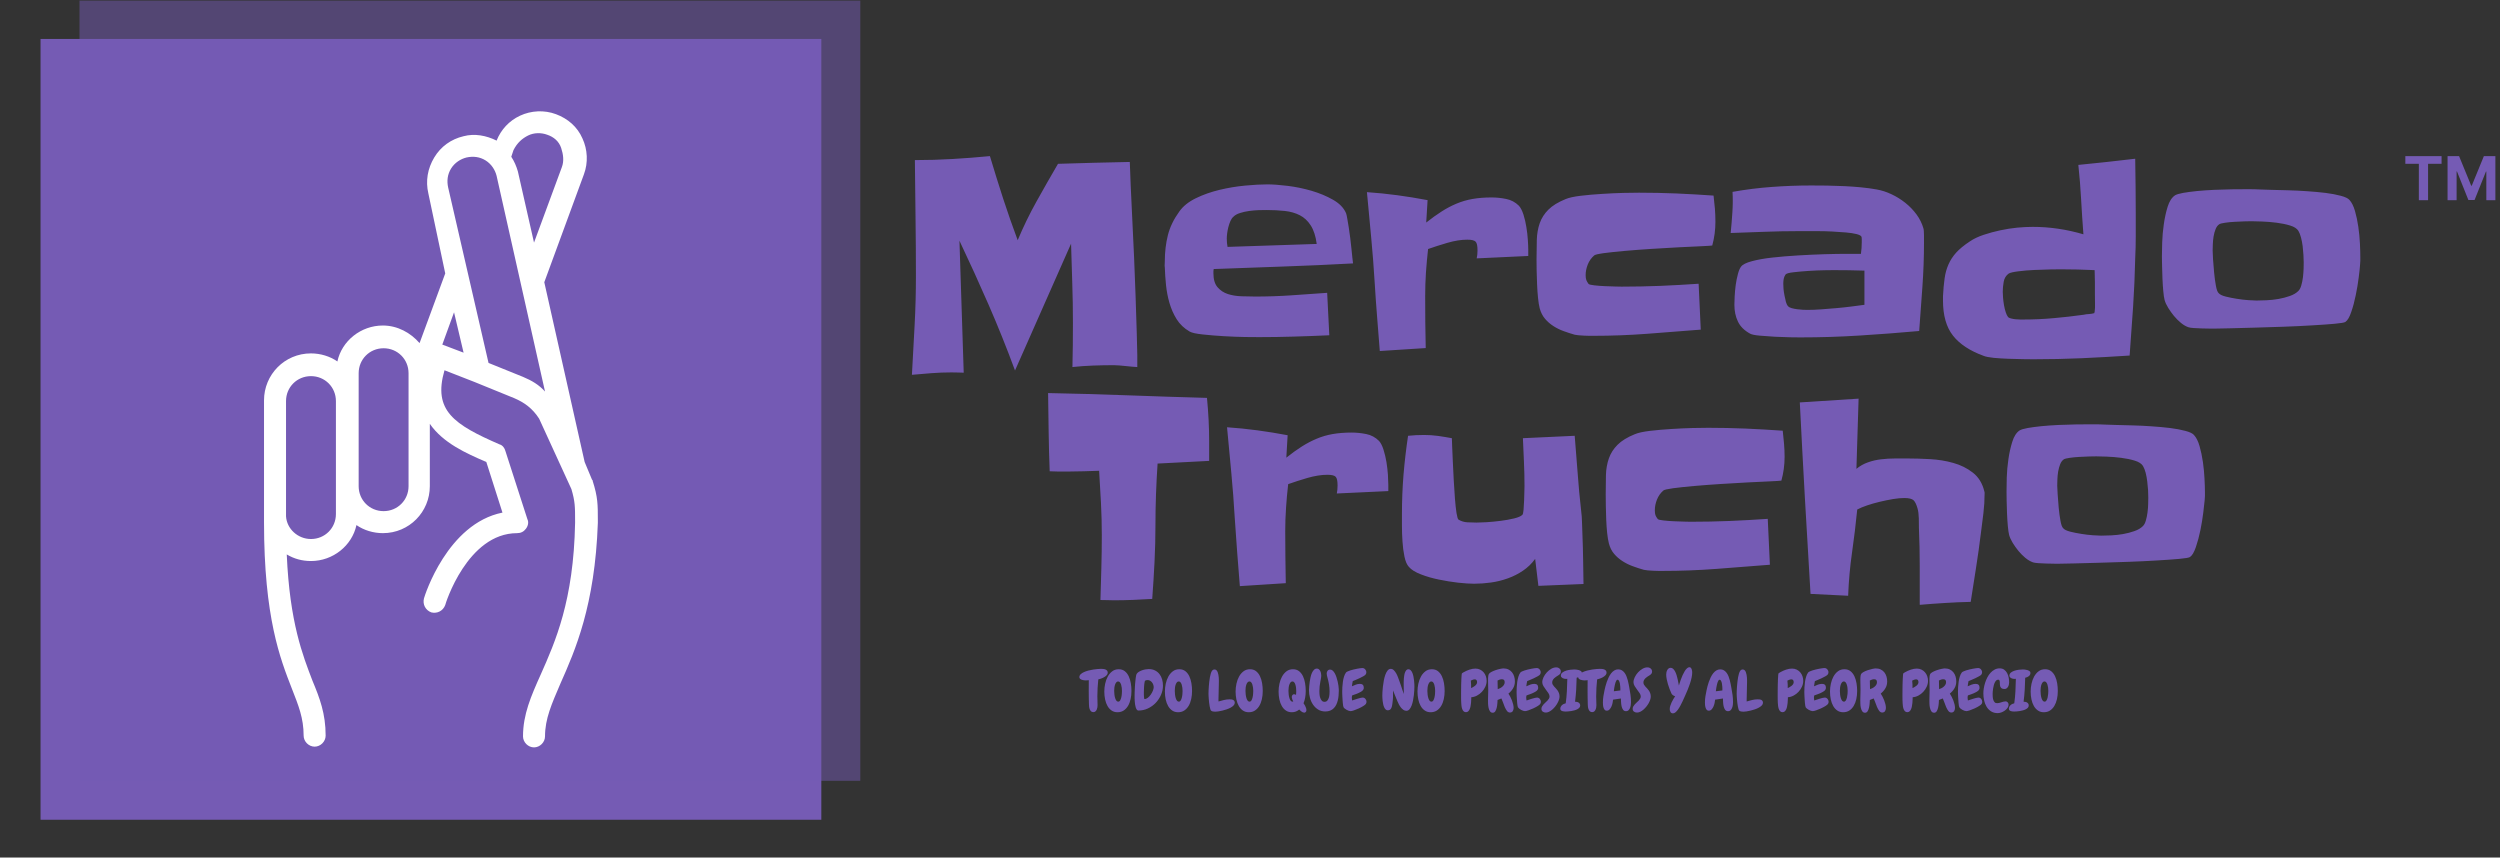 <svg xmlns="http://www.w3.org/2000/svg" version="1.1" xmlns:xlink="http://www.w3.org/1999/xlink" xmlns:svgjs="http://svgjs.dev/svgjs" width="1000" height="343" viewBox="0 0 1000 343"><rect x="0" y="0" width="1000" height="343" fill="#333333" stroke="none"/><g transform="matrix(1,0,0,1,-0.606,0.242)"><svg viewBox="0 0 396 136" data-background-color="#ffffff" preserveAspectRatio="xMidYMid meet" height="343" width="1000" xmlns="http://www.w3.org/2000/svg" xmlns:xlink="http://www.w3.org/1999/xlink"><g id="tight-bounds" transform="matrix(1,0,0,1,0.24,-0.096)"><svg viewBox="0 0 395.52 136.192" height="136.192" width="395.52"><g><svg viewBox="0 0 622.905 214.489" height="136.192" width="395.52"><g transform="matrix(1,0,0,1,227.385,36.308)"><svg viewBox="0 0 395.52 141.872" height="141.872" width="395.52"><g id="textblocktransform"><svg viewBox="0 0 395.52 141.872" height="141.872" width="395.52" id="textblock"><g><svg viewBox="0 0 395.52 117.451" height="117.451" width="395.52"><g transform="matrix(1,0,0,1,0,0)"><svg width="395.52" viewBox="82.86 -37.74 289.539 82.05" height="117.451" data-palette-color="#755bb4"><g transform="matrix(1,0,0,1,0,0)"><g><svg width="16.466" viewBox="1.78 -36.36 74.21 36.36" height="8.067" data-palette-color="#755bb4" id="scriptelement" x="355.933" y="-37.74"><path d="M12.91-30.02L1.78-30.02 1.78-36.36 31.64-36.36 31.64-30.02 20.51-30.02 20.51 0 12.91 0 12.91-30.02ZM36.57 0L36.57-36.36 46.06-36.36 56.07-11.93 56.5-11.93 66.51-36.36 75.99-36.36 75.99 0 68.53 0 68.53-23.67 68.23-23.67 58.82-0.18 53.74-0.18 44.33-23.76 44.03-23.76 44.03 0 36.57 0Z" opacity="1" transform="matrix(1,0,0,1,0,0)" fill="#755bb4" class="undefined-123" data-fill-palette-color="primary" id="p-123"></path></svg></g></g><svg></svg><svg></svg><g class="wordmark-text-0" data-fill-palette-color="primary" id="text-0"><path xmlns="http://www.w3.org/2000/svg" d="M124.07-1.37v2.2c-0.62-0.033-1.223-0.083-1.81-0.15v0c-0.487-0.06-0.967-0.107-1.44-0.14-0.467-0.033-0.817-0.05-1.05-0.05v0c-1.267 0-2.533 0.023-3.8 0.07-1.273 0.047-2.527 0.137-3.76 0.27v0c0.027-1.367 0.05-2.71 0.07-4.03 0.013-1.32 0.02-2.663 0.02-4.03v0c0-2.44-0.04-4.863-0.12-7.27-0.08-2.413-0.153-4.823-0.22-7.23v0l-10.25 23.19c-1.5-4.067-3.103-8.06-4.81-11.98-1.713-3.927-3.497-7.843-5.35-11.75v0l0.78 24.13c-0.353 0-0.72-0.01-1.1-0.03-0.373-0.013-0.753-0.02-1.14-0.02v0c-1.24 0-2.453 0.047-3.64 0.14-1.187 0.1-2.383 0.2-3.59 0.3v0c0.16-3.027 0.323-6.04 0.49-9.04 0.16-2.993 0.24-6.003 0.24-9.03v0c0-3.547-0.023-7.08-0.07-10.6-0.047-3.513-0.087-7.043-0.12-10.59v0c2.34 0 4.627-0.067 6.86-0.2 2.227-0.127 4.513-0.303 6.86-0.53v0c0.78 2.6 1.583 5.18 2.41 7.74 0.833 2.553 1.723 5.1 2.67 7.64v0c1.007-2.413 2.153-4.773 3.44-7.08 1.287-2.313 2.597-4.61 3.93-6.89v0c2.213-0.067 4.403-0.13 6.57-0.19 2.16-0.067 4.347-0.117 6.56-0.15v0c0.1 2.927 0.223 5.823 0.37 8.69 0.147 2.867 0.283 5.763 0.41 8.69v0c0.1 2.313 0.19 4.627 0.27 6.94 0.087 2.307 0.16 4.6 0.22 6.88v0zM163.52-18.12v0c-4.26 0.233-8.507 0.423-12.74 0.57-4.233 0.147-8.48 0.3-12.74 0.46v0c-0.033 0.133-0.05 0.263-0.05 0.39 0 0.133 0 0.263 0 0.39v0c0 1.107 0.25 1.953 0.75 2.54 0.507 0.587 1.133 1.003 1.88 1.25 0.753 0.24 1.583 0.377 2.49 0.41 0.913 0.033 1.76 0.05 2.54 0.05v0c2.18 0 4.363-0.073 6.55-0.22 2.18-0.147 4.377-0.3 6.59-0.46v0l0.39 7.76c-2.147 0.1-4.287 0.18-6.42 0.24-2.133 0.067-4.273 0.1-6.42 0.1v0c-0.46 0-1.3-0.007-2.52-0.02-1.22-0.02-2.52-0.07-3.9-0.15-1.387-0.08-2.683-0.187-3.89-0.32-1.2-0.127-1.997-0.303-2.39-0.53v0c-1.007-0.587-1.797-1.337-2.37-2.25-0.567-0.913-1.007-1.907-1.32-2.98-0.307-1.073-0.517-2.17-0.63-3.29-0.113-1.127-0.187-2.21-0.22-3.25v0c-0.033-0.167-0.04-0.337-0.02-0.51 0.013-0.18 0.02-0.353 0.02-0.52v0c0-1.72 0.187-3.323 0.56-4.81 0.373-1.48 1.067-2.92 2.08-4.32v0c0.68-0.973 1.687-1.787 3.02-2.44 1.34-0.653 2.79-1.167 4.35-1.54 1.56-0.373 3.123-0.633 4.69-0.78 1.56-0.147 2.91-0.22 4.05-0.22v0c1.007 0 2.243 0.09 3.71 0.27 1.467 0.18 2.923 0.48 4.37 0.9 1.447 0.427 2.757 0.973 3.93 1.64 1.173 0.667 1.97 1.49 2.39 2.47v0c0.067 0.193 0.14 0.527 0.22 1 0.087 0.467 0.177 1.003 0.27 1.61 0.1 0.6 0.19 1.243 0.27 1.93 0.08 0.68 0.153 1.33 0.22 1.95 0.067 0.62 0.123 1.173 0.17 1.66 0.053 0.487 0.093 0.827 0.12 1.02zM140.57-21.14l16.31-0.54c-0.193-1.433-0.56-2.563-1.1-3.39-0.533-0.833-1.2-1.453-2-1.86-0.793-0.407-1.703-0.667-2.73-0.78-1.027-0.113-2.127-0.17-3.3-0.17v0c-0.387 0-0.873 0.007-1.46 0.02-0.587 0.02-1.173 0.07-1.76 0.15-0.587 0.08-1.14 0.203-1.66 0.37-0.52 0.16-0.927 0.387-1.22 0.68v0c-0.227 0.193-0.413 0.463-0.56 0.81-0.147 0.34-0.27 0.703-0.37 1.09-0.1 0.393-0.173 0.777-0.22 1.15-0.047 0.373-0.07 0.69-0.07 0.95v0c0 0.52 0.047 1.027 0.14 1.52zM195.56-20.61v0 1.13l-9.43 0.44c0.1-0.427 0.15-0.917 0.15-1.47v0c0-0.813-0.113-1.34-0.34-1.58-0.233-0.247-0.74-0.37-1.52-0.37v0c-1.107 0-2.327 0.193-3.66 0.58-1.333 0.393-2.507 0.77-3.52 1.13v0c-0.16 1.433-0.29 2.863-0.39 4.29-0.093 1.433-0.14 2.867-0.14 4.3v0c0 1.593 0.007 3.18 0.02 4.76 0.02 1.58 0.047 3.167 0.08 4.76v0l-8.4 0.54c-0.167-2.08-0.33-4.157-0.49-6.23-0.167-2.067-0.313-4.14-0.44-6.22v0c-0.167-2.767-0.38-5.527-0.64-8.28-0.26-2.747-0.52-5.52-0.78-8.32v0c1.86 0.127 3.707 0.313 5.54 0.56 1.84 0.247 3.69 0.547 5.55 0.9v0l-0.25 4.1c0.98-0.78 1.917-1.453 2.81-2.02 0.893-0.573 1.803-1.053 2.73-1.44 0.933-0.393 1.92-0.68 2.96-0.86 1.04-0.18 2.197-0.27 3.47-0.27v0c0.847 0 1.723 0.09 2.63 0.27 0.913 0.18 1.697 0.597 2.35 1.25v0c0.32 0.353 0.597 0.89 0.83 1.61 0.227 0.713 0.403 1.47 0.53 2.27 0.133 0.8 0.223 1.58 0.27 2.34 0.053 0.767 0.08 1.377 0.08 1.83zM229.78-25.73v0c0 1.493-0.193 2.94-0.58 4.34v0c-0.227 0.033-0.903 0.077-2.03 0.13-1.12 0.047-2.453 0.11-4 0.19-1.547 0.08-3.207 0.177-4.98 0.29-1.773 0.113-3.417 0.237-4.93 0.37-1.52 0.133-2.807 0.27-3.86 0.41-1.06 0.147-1.653 0.287-1.78 0.42v0c-0.527 0.453-0.92 1.007-1.18 1.66-0.26 0.653-0.39 1.303-0.39 1.95v0c0 0.393 0.043 0.697 0.13 0.91 0.08 0.207 0.217 0.44 0.41 0.7v0c0.1 0.1 0.443 0.183 1.03 0.25 0.58 0.067 1.23 0.117 1.95 0.15 0.713 0.027 1.38 0.05 2 0.07 0.62 0.013 0.977 0.02 1.07 0.02v0c2.347 0 4.693-0.047 7.04-0.14 2.34-0.1 4.683-0.23 7.03-0.39v0l0.39 8.39c-3.253 0.26-6.517 0.513-9.79 0.76-3.273 0.247-6.553 0.37-9.84 0.37v0c-0.16 0-0.397 0-0.71 0-0.307 0-0.64-0.01-1-0.03-0.36-0.013-0.703-0.037-1.03-0.07-0.32-0.033-0.547-0.067-0.68-0.1v0c-0.68-0.193-1.357-0.413-2.03-0.66-0.667-0.24-1.293-0.55-1.88-0.93-0.58-0.373-1.09-0.82-1.53-1.34-0.44-0.52-0.76-1.153-0.96-1.9v0c-0.127-0.487-0.23-1.13-0.31-1.93-0.08-0.8-0.137-1.623-0.17-2.47-0.033-0.847-0.06-1.677-0.08-2.49-0.013-0.813-0.02-1.497-0.02-2.05v0c0-1.267 0.017-2.453 0.05-3.56 0.033-1.107 0.21-2.123 0.53-3.05 0.327-0.933 0.857-1.763 1.59-2.49 0.733-0.733 1.783-1.377 3.15-1.93v0c0.62-0.26 1.547-0.463 2.78-0.61 1.24-0.147 2.537-0.26 3.89-0.34 1.347-0.087 2.64-0.147 3.88-0.18 1.233-0.027 2.193-0.04 2.88-0.04v0c2.28 0 4.55 0.047 6.81 0.14 2.26 0.1 4.53 0.23 6.81 0.39v0c0.1 0.813 0.183 1.62 0.25 2.42 0.06 0.8 0.09 1.59 0.09 2.37zM267.92-22.02v0c0 2.733-0.097 5.45-0.29 8.15-0.2 2.707-0.397 5.41-0.59 8.11v0c-3.647 0.327-7.277 0.603-10.89 0.83-3.613 0.227-7.243 0.34-10.89 0.34v0c-0.327 0-0.927-0.007-1.8-0.02-0.88-0.02-1.81-0.053-2.79-0.1-0.973-0.053-1.9-0.12-2.78-0.2-0.88-0.08-1.467-0.2-1.76-0.36v0c-1.073-0.587-1.82-1.33-2.24-2.23-0.427-0.893-0.64-1.91-0.64-3.05v0c0-0.387 0.017-0.907 0.05-1.56 0.033-0.653 0.097-1.337 0.19-2.05 0.1-0.713 0.233-1.38 0.4-2 0.16-0.62 0.353-1.077 0.58-1.37v0c0.293-0.393 0.96-0.727 2-1 1.047-0.28 2.293-0.5 3.74-0.66 1.447-0.16 3.01-0.29 4.69-0.39 1.673-0.1 3.277-0.173 4.81-0.22 1.527-0.047 2.893-0.07 4.1-0.07 1.2 0 2.06 0 2.58 0v0c0.1-0.72 0.15-1.42 0.15-2.1v0c0-0.067 0-0.24 0-0.52 0-0.273-0.017-0.443-0.05-0.51v0c-0.093-0.193-0.403-0.357-0.93-0.49-0.52-0.127-1.16-0.223-1.92-0.29-0.767-0.067-1.597-0.123-2.49-0.17-0.9-0.047-1.773-0.07-2.62-0.07-0.847 0-1.593 0-2.24 0-0.653 0-1.127 0-1.42 0v0c-2.047 0-4.097 0.04-6.15 0.12-2.053 0.08-4.103 0.153-6.15 0.22v0c0.127-1.24 0.23-2.493 0.31-3.76 0.087-1.273 0.097-2.527 0.03-3.76v0c2.373-0.427 4.757-0.727 7.15-0.9 2.393-0.18 4.81-0.27 7.25-0.27v0c0.88 0 1.84 0.007 2.88 0.02 1.047 0.02 2.09 0.053 3.13 0.1 1.04 0.047 2.073 0.12 3.1 0.22 1.027 0.1 1.98 0.23 2.86 0.39v0c0.907 0.16 1.81 0.453 2.71 0.88 0.893 0.42 1.73 0.94 2.51 1.56 0.78 0.62 1.463 1.327 2.05 2.12 0.587 0.8 1.01 1.657 1.27 2.57v0c0.033 0.093 0.057 0.257 0.07 0.49 0.02 0.227 0.03 0.477 0.03 0.75 0 0.28 0 0.533 0 0.76 0 0.227 0 0.39 0 0.49zM257.03-10.55v0-6.25c-0.947-0.033-1.89-0.057-2.83-0.07-0.947-0.013-1.89-0.02-2.83-0.02v0c-0.2 0-0.747 0.007-1.64 0.02-0.893 0.013-1.853 0.053-2.88 0.12-1.027 0.067-1.963 0.15-2.81 0.25-0.847 0.093-1.333 0.24-1.46 0.44v0c-0.167 0.26-0.273 0.527-0.32 0.8-0.047 0.28-0.07 0.567-0.07 0.86v0c0 0.227 0.013 0.533 0.04 0.92 0.033 0.393 0.093 0.8 0.18 1.22 0.08 0.427 0.167 0.82 0.26 1.18 0.1 0.353 0.23 0.613 0.39 0.78v0c0.133 0.16 0.353 0.28 0.66 0.36 0.313 0.087 0.65 0.153 1.01 0.2 0.353 0.047 0.71 0.08 1.07 0.1 0.36 0.013 0.637 0.02 0.83 0.02v0c0.78 0 1.617-0.033 2.51-0.1 0.9-0.06 1.813-0.133 2.74-0.22 0.927-0.08 1.83-0.177 2.71-0.29 0.88-0.113 1.693-0.22 2.44-0.32zM306.64-27.15v0c0 1.367 0 2.717 0 4.05 0 1.34-0.033 2.693-0.1 4.06v0c-0.067 2.993-0.197 5.963-0.39 8.91-0.193 2.947-0.403 5.9-0.63 8.86v0c-2.967 0.193-5.897 0.357-8.79 0.49-2.9 0.127-5.83 0.19-8.79 0.19v0c-0.393 0-1.013-0.007-1.86-0.02-0.847-0.013-1.75-0.037-2.71-0.07-0.96-0.033-1.863-0.09-2.71-0.17-0.847-0.087-1.463-0.21-1.85-0.37v0c-2.507-0.913-4.37-2.143-5.59-3.69-1.22-1.547-1.83-3.687-1.83-6.42v0-0.78c0.06-1.207 0.157-2.28 0.29-3.22 0.127-0.947 0.363-1.81 0.71-2.59 0.34-0.78 0.81-1.503 1.41-2.17 0.607-0.667 1.43-1.343 2.47-2.03v0c0.713-0.487 1.56-0.893 2.54-1.22 0.973-0.327 1.99-0.603 3.05-0.83 1.06-0.227 2.1-0.39 3.12-0.49 1.027-0.093 1.963-0.14 2.81-0.14v0c1.567 0 3.12 0.113 4.66 0.34 1.547 0.227 3.087 0.567 4.62 1.02v0c-0.167-2.147-0.307-4.27-0.42-6.37-0.113-2.1-0.283-4.207-0.51-6.32v0c1.76-0.167 3.503-0.347 5.23-0.54 1.72-0.193 3.443-0.39 5.17-0.59v0c0.033 1.693 0.057 3.38 0.07 5.06 0.02 1.673 0.03 3.357 0.03 5.05zM299.17-12.4v0c0-0.753 0-1.503 0-2.25 0-0.747-0.017-1.493-0.05-2.24v0c-2.053-0.1-4.103-0.15-6.15-0.15v0c-0.293 0-0.913 0.007-1.86 0.02-0.94 0.02-1.94 0.053-3 0.1-1.06 0.047-2.047 0.13-2.96 0.25-0.907 0.113-1.49 0.25-1.75 0.41v0c-0.493 0.36-0.797 0.863-0.91 1.51-0.113 0.653-0.17 1.257-0.17 1.81v0c0 0.26 0.017 0.61 0.05 1.05 0.033 0.44 0.09 0.897 0.17 1.37 0.08 0.473 0.187 0.913 0.32 1.32 0.133 0.407 0.28 0.707 0.44 0.9v0c0.1 0.1 0.27 0.18 0.51 0.24 0.247 0.067 0.517 0.117 0.81 0.15 0.293 0.033 0.577 0.05 0.85 0.05 0.28 0 0.5 0 0.66 0v0c1.853 0 3.693-0.083 5.52-0.25 1.82-0.16 3.66-0.37 5.52-0.63v0c0.26-0.067 0.567-0.107 0.92-0.12 0.36-0.02 0.687-0.077 0.98-0.17v0-0.1c0-0.033 0.017-0.067 0.05-0.1v0c0.067-0.52 0.09-1.04 0.07-1.56-0.013-0.52-0.02-1.057-0.02-1.61zM347.7-19.34v0c0 0.26 0 0.513 0 0.76 0 0.247-0.017 0.5-0.05 0.76v0c-0.027 0.453-0.107 1.2-0.24 2.24-0.127 1.047-0.307 2.13-0.54 3.25-0.227 1.127-0.503 2.16-0.83 3.1-0.32 0.947-0.677 1.55-1.07 1.81v0c-0.193 0.127-0.853 0.24-1.98 0.34-1.12 0.1-2.487 0.197-4.1 0.29-1.613 0.1-3.363 0.183-5.25 0.25-1.887 0.06-3.683 0.117-5.39 0.17-1.713 0.047-3.213 0.087-4.5 0.12-1.287 0.033-2.14 0.05-2.56 0.05v0c-0.193 0-0.527 0-1 0-0.473 0-0.97-0.01-1.49-0.03-0.52-0.013-1.01-0.037-1.47-0.07-0.453-0.033-0.777-0.083-0.97-0.15v0c-0.46-0.16-0.917-0.427-1.37-0.8-0.453-0.373-0.877-0.797-1.27-1.27-0.387-0.473-0.737-0.963-1.05-1.47-0.307-0.5-0.527-0.98-0.66-1.44v0c-0.093-0.353-0.173-0.897-0.24-1.63-0.067-0.733-0.117-1.5-0.15-2.3-0.033-0.793-0.057-1.567-0.07-2.32-0.02-0.747-0.03-1.313-0.03-1.7v0c0-0.62 0.017-1.477 0.05-2.57 0.033-1.087 0.133-2.2 0.3-3.34 0.16-1.14 0.393-2.207 0.7-3.2 0.313-0.993 0.763-1.687 1.35-2.08v0c0.26-0.16 0.747-0.307 1.46-0.44 0.72-0.127 1.567-0.24 2.54-0.34 0.98-0.093 2.023-0.167 3.13-0.22 1.107-0.047 2.187-0.08 3.24-0.1 1.06-0.013 2.047-0.02 2.96-0.02 0.907 0 1.637 0.017 2.19 0.05v0c0.493 0.033 1.193 0.057 2.1 0.07 0.913 0.02 1.933 0.047 3.06 0.08 1.12 0.027 2.283 0.083 3.49 0.17 1.2 0.08 2.323 0.183 3.37 0.31 1.04 0.133 1.957 0.307 2.75 0.52 0.8 0.207 1.33 0.457 1.59 0.75v0c0.427 0.46 0.77 1.143 1.03 2.05 0.26 0.913 0.463 1.883 0.61 2.91 0.147 1.027 0.243 2.037 0.29 3.03 0.047 0.993 0.07 1.797 0.07 2.41zM337.35-18.31v0c0-0.393-0.017-0.85-0.05-1.37-0.033-0.52-0.08-1.047-0.14-1.58-0.067-0.54-0.167-1.063-0.3-1.57-0.127-0.5-0.287-0.913-0.48-1.24v0c-0.267-0.427-0.773-0.753-1.52-0.98-0.747-0.227-1.567-0.397-2.46-0.51-0.9-0.113-1.78-0.187-2.64-0.22-0.86-0.033-1.503-0.05-1.93-0.05v0c-0.227 0-0.633 0.007-1.22 0.02-0.587 0.02-1.197 0.047-1.83 0.08-0.633 0.033-1.227 0.09-1.78 0.17-0.553 0.08-0.913 0.17-1.08 0.27v0c-0.293 0.193-0.52 0.493-0.68 0.9-0.167 0.407-0.29 0.853-0.37 1.34-0.08 0.493-0.127 0.973-0.14 1.44-0.02 0.473-0.03 0.857-0.03 1.15v0c0 0.293 0.023 0.823 0.07 1.59 0.053 0.767 0.12 1.58 0.2 2.44 0.08 0.86 0.187 1.65 0.32 2.37 0.127 0.713 0.29 1.167 0.49 1.36v0c0.227 0.267 0.657 0.48 1.29 0.64 0.633 0.16 1.317 0.297 2.05 0.41 0.733 0.12 1.44 0.203 2.12 0.25 0.687 0.047 1.177 0.07 1.47 0.07v0c0.52 0 1.137-0.017 1.85-0.05 0.72-0.033 1.447-0.113 2.18-0.24 0.733-0.133 1.423-0.313 2.07-0.54 0.653-0.227 1.177-0.537 1.57-0.93v0c0.227-0.227 0.403-0.567 0.53-1.02 0.133-0.453 0.233-0.943 0.3-1.47 0.06-0.52 0.1-1.03 0.12-1.53 0.013-0.507 0.02-0.907 0.02-1.2z" fill="#755bb4" fill-rule="nonzero" stroke="none" stroke-width="1" stroke-linecap="butt" stroke-linejoin="miter" stroke-miterlimit="10" stroke-dasharray="" stroke-dashoffset="0" font-family="none" font-weight="none" font-size="none" text-anchor="none" style="mix-blend-mode: normal" data-fill-palette-color="primary" opacity="1"></path><path xmlns="http://www.w3.org/2000/svg" d="M137.21 14.57v0 3.42l-9.43 0.49c-0.127 1.887-0.223 3.757-0.29 5.61-0.067 1.86-0.1 3.717-0.1 5.57v0c0 2.28-0.057 4.55-0.17 6.81-0.113 2.26-0.253 4.513-0.42 6.76v0c-1.167 0.067-2.337 0.127-3.51 0.18-1.173 0.047-2.347 0.07-3.52 0.07v0c-0.42 0-0.833-0.01-1.24-0.03-0.407-0.013-0.807-0.02-1.2-0.02v0c0.067-1.987 0.123-3.963 0.17-5.93 0.053-1.973 0.08-3.937 0.08-5.89v0c0-1.953-0.05-3.913-0.15-5.88-0.1-1.967-0.213-3.943-0.34-5.93v0c-0.947 0.033-1.9 0.063-2.86 0.09-0.96 0.033-1.927 0.05-2.9 0.05v0c-0.553 0-1.1 0-1.64 0-0.533 0-1.08-0.017-1.64-0.05v0c-0.093-2.407-0.157-4.797-0.19-7.17-0.033-2.38-0.067-4.757-0.1-7.13v0c4.887 0.093 9.737 0.23 14.55 0.41 4.82 0.18 9.653 0.337 14.5 0.47v0c0.133 1.4 0.233 2.757 0.3 4.07 0.067 1.32 0.1 2.663 0.1 4.03zM169.97 22.38v0 1.13l-9.42 0.44c0.093-0.427 0.14-0.917 0.14-1.47v0c0-0.813-0.113-1.34-0.34-1.58-0.227-0.247-0.73-0.37-1.51-0.37v0c-1.107 0-2.33 0.193-3.67 0.58-1.333 0.393-2.503 0.77-3.51 1.13v0c-0.167 1.433-0.297 2.863-0.39 4.29-0.1 1.433-0.15 2.867-0.15 4.3v0c0 1.593 0.01 3.18 0.03 4.76 0.013 1.58 0.037 3.167 0.07 4.76v0l-8.4 0.54c-0.16-2.08-0.323-4.157-0.49-6.23-0.16-2.067-0.307-4.14-0.44-6.22v0c-0.16-2.767-0.37-5.527-0.63-8.28-0.26-2.747-0.52-5.52-0.78-8.32v0c1.853 0.127 3.7 0.313 5.54 0.56 1.84 0.247 3.687 0.547 5.54 0.9v0l-0.24 4.1c0.973-0.78 1.907-1.453 2.8-2.02 0.9-0.573 1.813-1.053 2.74-1.44 0.927-0.393 1.91-0.68 2.95-0.86 1.047-0.18 2.203-0.27 3.47-0.27v0c0.847 0 1.727 0.09 2.64 0.27 0.907 0.18 1.687 0.597 2.34 1.25v0c0.327 0.353 0.603 0.89 0.83 1.61 0.227 0.713 0.407 1.47 0.54 2.27 0.127 0.8 0.217 1.58 0.27 2.34 0.047 0.767 0.07 1.377 0.07 1.83zM205.66 40.5v0l-8.25 0.34-0.59-4.93c-0.613 0.847-1.353 1.563-2.22 2.15-0.86 0.587-1.787 1.057-2.78 1.41-0.993 0.36-2.02 0.613-3.08 0.76-1.053 0.147-2.087 0.22-3.1 0.22v0c-0.78 0-1.747-0.063-2.9-0.19-1.16-0.133-2.333-0.323-3.52-0.57-1.187-0.24-2.283-0.557-3.29-0.95-1.013-0.387-1.747-0.843-2.2-1.37v0c-0.36-0.387-0.63-1.013-0.81-1.88-0.18-0.86-0.3-1.777-0.36-2.75-0.067-0.98-0.1-1.927-0.1-2.84 0-0.907 0-1.637 0-2.19v0c0-2.447 0.097-4.857 0.29-7.23 0.2-2.373 0.477-4.733 0.83-7.08v0c0.913-0.1 1.89-0.15 2.93-0.15v0c0.847 0 1.693 0.057 2.54 0.17 0.847 0.12 1.693 0.26 2.54 0.42v0c0 0.16 0.017 0.633 0.05 1.42 0.033 0.78 0.073 1.707 0.12 2.78 0.047 1.073 0.103 2.22 0.17 3.44 0.067 1.22 0.14 2.35 0.22 3.39 0.08 1.047 0.177 1.937 0.29 2.67 0.12 0.727 0.243 1.123 0.37 1.19v0c0.487 0.293 1.023 0.457 1.61 0.49 0.587 0.033 1.157 0.05 1.71 0.05v0c0.393 0 1.003-0.023 1.83-0.07 0.833-0.053 1.69-0.137 2.57-0.25 0.873-0.113 1.687-0.26 2.44-0.44 0.747-0.18 1.25-0.4 1.51-0.66v0c0.1-0.093 0.173-0.4 0.22-0.92 0.047-0.527 0.08-1.097 0.1-1.71 0.013-0.62 0.03-1.2 0.05-1.74 0.013-0.533 0.02-0.85 0.02-0.95v0c0-1.467-0.033-2.913-0.1-4.34-0.06-1.433-0.123-2.883-0.19-4.35v0l9.47-0.44c0.193 2.28 0.373 4.55 0.54 6.81 0.16 2.267 0.37 4.537 0.63 6.81v0c0.1 0.753 0.157 1.52 0.17 2.3 0.02 0.78 0.047 1.56 0.08 2.34v0c0.06 1.467 0.1 2.933 0.12 4.4 0.013 1.46 0.037 2.94 0.07 4.44zM242.43 17.26v0c0 1.493-0.197 2.94-0.59 4.34v0c-0.227 0.033-0.9 0.077-2.02 0.13-1.127 0.047-2.463 0.11-4.01 0.19-1.547 0.08-3.207 0.177-4.98 0.29-1.773 0.113-3.417 0.237-4.93 0.37-1.513 0.133-2.8 0.27-3.86 0.41-1.053 0.147-1.647 0.287-1.78 0.42v0c-0.52 0.453-0.91 1.007-1.17 1.66-0.26 0.653-0.39 1.303-0.39 1.95v0c0 0.393 0.04 0.697 0.12 0.91 0.08 0.207 0.22 0.44 0.42 0.7v0c0.093 0.1 0.433 0.183 1.02 0.25 0.587 0.067 1.24 0.117 1.96 0.15 0.713 0.027 1.38 0.05 2 0.07 0.613 0.013 0.97 0.02 1.07 0.02v0c2.347 0 4.69-0.047 7.03-0.14 2.347-0.1 4.69-0.23 7.03-0.39v0l0.39 8.39c-3.253 0.26-6.517 0.513-9.79 0.76-3.267 0.247-6.543 0.37-9.83 0.37v0c-0.167 0-0.403 0-0.71 0-0.313 0-0.647-0.01-1-0.03-0.36-0.013-0.703-0.037-1.03-0.07-0.327-0.033-0.553-0.067-0.68-0.1v0c-0.687-0.193-1.363-0.413-2.03-0.66-0.667-0.24-1.293-0.55-1.88-0.93-0.587-0.373-1.1-0.82-1.54-1.34-0.44-0.52-0.757-1.153-0.95-1.9v0c-0.127-0.487-0.233-1.13-0.32-1.93-0.08-0.8-0.137-1.623-0.17-2.47-0.033-0.847-0.057-1.677-0.07-2.49-0.013-0.813-0.02-1.497-0.02-2.05v0c0-1.267 0.013-2.453 0.04-3.56 0.033-1.107 0.213-2.123 0.54-3.05 0.327-0.933 0.857-1.763 1.59-2.49 0.733-0.733 1.783-1.377 3.15-1.93v0c0.62-0.26 1.547-0.463 2.78-0.61 1.24-0.147 2.533-0.26 3.88-0.34 1.353-0.087 2.647-0.147 3.88-0.18 1.24-0.027 2.203-0.04 2.89-0.04v0c2.273 0 4.543 0.047 6.81 0.14 2.26 0.1 4.53 0.23 6.81 0.39v0c0.093 0.813 0.173 1.62 0.24 2.42 0.067 0.8 0.1 1.59 0.1 2.37zM279 23.95v0c0 1.2-0.073 2.41-0.22 3.63-0.147 1.227-0.3 2.44-0.46 3.64v0c-0.26 2.12-0.553 4.213-0.88 6.28-0.327 2.067-0.653 4.157-0.98 6.27v0c-1.593 0.033-3.153 0.1-4.68 0.2-1.533 0.093-3.08 0.207-4.64 0.34v0c0-2.38 0-4.733 0-7.06 0-2.327-0.05-4.66-0.15-7v0c0-0.46-0.007-1.047-0.02-1.76-0.02-0.72-0.093-1.307-0.22-1.76v0c-0.2-0.747-0.447-1.26-0.74-1.54-0.293-0.273-0.863-0.41-1.71-0.41v0c-0.58 0-1.263 0.063-2.05 0.19-0.78 0.133-1.577 0.297-2.39 0.49-0.813 0.193-1.587 0.413-2.32 0.66-0.733 0.247-1.343 0.5-1.83 0.76v0c-0.26 2.633-0.577 5.253-0.95 7.86-0.373 2.6-0.61 5.237-0.71 7.91v0l-6.88-0.34c-0.36-5.86-0.703-11.697-1.03-17.51-0.327-5.807-0.637-11.64-0.93-17.5v0l10.75-0.69c-0.067 2.153-0.133 4.293-0.2 6.42-0.067 2.133-0.133 4.273-0.2 6.42v0c0.62-0.52 1.32-0.917 2.1-1.19 0.787-0.28 1.593-0.467 2.42-0.56 0.833-0.1 1.673-0.15 2.52-0.15 0.847 0 1.66 0 2.44 0v0c1.173 0 2.5 0.04 3.98 0.12 1.48 0.08 2.893 0.31 4.24 0.69 1.353 0.373 2.55 0.967 3.59 1.78 1.047 0.813 1.747 1.953 2.1 3.42v0c0.033 0.06 0.05 0.123 0.05 0.19 0 0.067 0 0.133 0 0.2zM319.29 23.65v0c0 0.26 0 0.513 0 0.76 0 0.247-0.017 0.5-0.05 0.76v0c-0.033 0.453-0.117 1.2-0.25 2.24-0.127 1.047-0.303 2.13-0.53 3.25-0.233 1.127-0.51 2.16-0.83 3.1-0.327 0.947-0.687 1.55-1.08 1.81v0c-0.193 0.127-0.853 0.24-1.98 0.34-1.12 0.1-2.487 0.197-4.1 0.29-1.613 0.1-3.363 0.183-5.25 0.25-1.887 0.06-3.683 0.117-5.39 0.17-1.713 0.047-3.21 0.087-4.49 0.12-1.287 0.033-2.143 0.05-2.57 0.05v0c-0.193 0-0.527 0-1 0-0.473 0-0.97-0.01-1.49-0.03-0.52-0.013-1.007-0.037-1.46-0.07-0.46-0.033-0.787-0.083-0.98-0.15v0c-0.453-0.16-0.91-0.427-1.37-0.8-0.453-0.373-0.877-0.797-1.27-1.27-0.387-0.473-0.737-0.963-1.05-1.47-0.307-0.5-0.527-0.98-0.66-1.44v0c-0.093-0.353-0.173-0.897-0.24-1.63-0.067-0.733-0.117-1.5-0.15-2.3-0.033-0.793-0.057-1.567-0.07-2.32-0.013-0.747-0.02-1.313-0.02-1.7v0c0-0.62 0.013-1.477 0.04-2.57 0.033-1.087 0.133-2.2 0.3-3.34 0.16-1.14 0.397-2.207 0.71-3.2 0.307-0.993 0.753-1.687 1.34-2.08v0c0.26-0.16 0.747-0.307 1.46-0.44 0.72-0.127 1.567-0.24 2.54-0.34 0.98-0.093 2.023-0.167 3.13-0.22 1.107-0.047 2.187-0.08 3.24-0.1 1.06-0.013 2.047-0.02 2.96-0.02 0.913 0 1.647 0.017 2.2 0.05v0c0.487 0.033 1.187 0.057 2.1 0.07 0.907 0.02 1.923 0.047 3.05 0.08 1.12 0.027 2.283 0.083 3.49 0.17 1.207 0.08 2.33 0.183 3.37 0.31 1.04 0.133 1.96 0.307 2.76 0.52 0.793 0.207 1.32 0.457 1.58 0.75v0c0.427 0.46 0.77 1.143 1.03 2.05 0.26 0.913 0.463 1.883 0.61 2.91 0.147 1.027 0.243 2.037 0.29 3.03 0.053 0.993 0.08 1.797 0.08 2.41zM308.93 24.68v0c0-0.393-0.013-0.85-0.04-1.37-0.033-0.52-0.083-1.047-0.15-1.58-0.067-0.54-0.163-1.063-0.29-1.57-0.133-0.5-0.297-0.913-0.49-1.24v0c-0.26-0.427-0.767-0.753-1.52-0.98-0.747-0.227-1.567-0.397-2.46-0.51-0.893-0.113-1.773-0.187-2.64-0.22-0.86-0.033-1.503-0.05-1.93-0.05v0c-0.227 0-0.633 0.007-1.22 0.02-0.587 0.02-1.197 0.047-1.83 0.08-0.633 0.033-1.227 0.09-1.78 0.17-0.553 0.08-0.913 0.17-1.08 0.27v0c-0.293 0.193-0.52 0.493-0.68 0.9-0.16 0.407-0.283 0.853-0.37 1.34-0.08 0.493-0.127 0.973-0.14 1.44-0.02 0.473-0.03 0.857-0.03 1.15v0c0 0.293 0.027 0.823 0.08 1.59 0.047 0.767 0.11 1.58 0.19 2.44 0.08 0.86 0.187 1.65 0.32 2.37 0.127 0.713 0.29 1.167 0.49 1.36v0c0.227 0.267 0.657 0.48 1.29 0.64 0.633 0.16 1.317 0.297 2.05 0.41 0.733 0.12 1.443 0.203 2.13 0.25 0.68 0.047 1.167 0.07 1.46 0.07v0c0.52 0 1.14-0.017 1.86-0.05 0.713-0.033 1.437-0.113 2.17-0.24 0.733-0.133 1.423-0.313 2.07-0.54 0.653-0.227 1.177-0.537 1.57-0.93v0c0.227-0.227 0.403-0.567 0.53-1.02 0.133-0.453 0.233-0.943 0.3-1.47 0.067-0.52 0.107-1.03 0.12-1.53 0.013-0.507 0.02-0.907 0.02-1.2z" fill="#755bb4" fill-rule="nonzero" stroke="none" stroke-width="1" stroke-linecap="butt" stroke-linejoin="miter" stroke-miterlimit="10" stroke-dasharray="" stroke-dashoffset="0" font-family="none" font-weight="none" font-size="none" text-anchor="none" style="mix-blend-mode: normal" data-fill-palette-color="primary" opacity="1"></path></g></svg></g></svg></g><g transform="matrix(1,0,0,1,41.806,130.347)"><svg viewBox="0 0 244.431 11.525" height="11.525" width="244.431"><g transform="matrix(1,0,0,1,0,0)"><svg width="244.431" viewBox="-2.49 -38.23 865.62 40.82" height="11.525" data-palette-color="#755bb4"><path d="M22.61-33.35L22.61-33.35Q22.61-32.13 21.66-31.13 20.7-30.13 19.36-29.37 18.02-28.61 16.6-28.13 15.19-27.64 14.26-27.44L14.26-27.44Q13.87-23.68 13.65-19.95 13.43-16.21 13.43-12.45L13.43-12.45Q13.43-10.45 13.53-8.5 13.62-6.54 13.62-4.59L13.62-4.59Q13.62-3.71 13.45-2.66 13.28-1.61 12.87-0.68 12.45 0.24 11.72 0.88 10.99 1.51 9.91 1.51L9.91 1.51Q8.64 1.51 7.89 0.81 7.13 0.1 6.71-0.93 6.3-1.95 6.15-3.1 6.01-4.25 6.01-5.18L6.01-5.18Q5.91-8.11 5.86-11.06 5.81-14.01 5.81-16.99L5.81-16.99Q5.81-19.48 5.83-21.88 5.86-24.27 5.86-26.76L5.86-26.76Q5.18-26.66 4.47-26.61 3.76-26.56 3.03-26.56L3.03-26.56Q2.44-26.56 1.49-26.68 0.54-26.81-0.34-27.12-1.22-27.44-1.86-28-2.49-28.56-2.49-29.44L-2.49-29.44Q-2.49-30.91-1.34-32.01-0.2-33.11 1.59-33.91 3.37-34.72 5.54-35.28 7.71-35.84 9.84-36.16 11.96-36.47 13.75-36.62 15.53-36.77 16.5-36.77L16.5-36.77Q17.43-36.77 18.48-36.69 19.53-36.62 20.46-36.28 21.39-35.94 22-35.25 22.61-34.57 22.61-33.35ZM31.25 1.61L31.25 1.61Q28.27 1.61 26.07 0.12 23.87-1.37 22.43-3.88 20.99-6.4 20.29-9.72 19.58-13.04 19.58-16.7L19.58-16.7Q19.58-20.12 20.33-23.63 21.09-27.15 22.65-29.98 24.22-32.81 26.61-34.62 29-36.43 32.32-36.43L32.32-36.43Q35.54-36.43 37.72-34.69 39.89-32.96 41.18-30.2 42.48-27.44 43.04-24.02 43.6-20.61 43.6-17.19L43.6-17.19Q43.6-13.38 42.84-9.99 42.09-6.59 40.55-4 39.01-1.42 36.69 0.1 34.37 1.61 31.25 1.61ZM31.83-25.63L31.83-25.63Q30.91-25.63 30.25-24.9 29.59-24.17 29.15-22.97 28.71-21.78 28.51-20.29 28.32-18.8 28.32-17.29L28.32-17.29Q28.32-15.58 28.54-13.87 28.76-12.16 29.2-10.79 29.64-9.42 30.3-8.59 30.95-7.76 31.88-7.76L31.88-7.76Q32.96-7.76 33.59-8.84 34.23-9.91 34.59-11.43 34.96-12.94 35.08-14.55 35.2-16.16 35.2-17.24L35.2-17.24Q35.2-18.55 35.03-20.02 34.86-21.48 34.47-22.73 34.08-23.97 33.44-24.8 32.81-25.63 31.83-25.63ZM71.48-21.97L71.48-21.97Q71.48-17.68 69.72-13.7 67.96-9.72 65.01-6.64 62.06-3.56 58.12-1.73 54.19 0.1 49.85 0.1L49.85 0.1 49.75 0.1Q48.87 0.1 48.31-0.71 47.75-1.51 47.36-2.73 46.97-3.96 46.77-5.47 46.58-6.98 46.48-8.42 46.38-9.86 46.38-11.01 46.38-12.16 46.38-12.74L46.38-12.74Q46.38-14.4 46.43-16.04 46.48-17.68 46.58-19.34L46.58-19.34Q46.58-19.87 46.65-20.92 46.72-21.97 46.82-23.29 46.92-24.61 47.07-26.05 47.21-27.49 47.38-28.74 47.55-29.98 47.72-30.93 47.9-31.88 48.14-32.23L48.14-32.23Q48.77-33.3 50.09-34.13 51.41-34.96 52.95-35.5 54.49-36.04 56.07-36.3 57.66-36.57 58.83-36.57L58.83-36.57Q62.06-36.57 64.42-35.38 66.79-34.18 68.38-32.15 69.97-30.13 70.72-27.49 71.48-24.85 71.48-21.97ZM63.28-20.56L63.28-20.56Q63.28-21.63 62.89-22.75 62.5-23.88 61.79-24.8 61.08-25.73 60.08-26.29 59.08-26.86 57.86-26.86L57.86-26.86Q56.83-26.86 55.76-26.37L55.76-26.37Q55.51-26.22 55.32-25.46 55.12-24.71 55-23.63 54.88-22.56 54.78-21.29 54.68-20.02 54.66-18.87 54.63-17.72 54.61-16.85 54.58-15.97 54.58-15.67L54.58-15.67Q54.58-15.19 54.58-14.23 54.58-13.28 54.66-12.35 54.73-11.43 54.83-10.74 54.93-10.06 55.17-10.06L55.17-10.06Q56.64-10.06 58.08-11.21 59.52-12.35 60.69-14.01 61.86-15.67 62.57-17.48 63.28-19.29 63.28-20.56ZM84.86 1.61L84.86 1.61Q81.88 1.61 79.68 0.12 77.48-1.37 76.04-3.88 74.6-6.4 73.89-9.72 73.19-13.04 73.19-16.7L73.19-16.7Q73.19-20.12 73.94-23.63 74.7-27.15 76.26-29.98 77.82-32.81 80.22-34.62 82.61-36.43 85.93-36.43L85.93-36.43Q89.15-36.43 91.33-34.69 93.5-32.96 94.79-30.2 96.09-27.44 96.65-24.02 97.21-20.61 97.21-17.19L97.21-17.19Q97.21-13.38 96.45-9.99 95.7-6.59 94.16-4 92.62-1.42 90.3 0.1 87.98 1.61 84.86 1.61ZM85.44-25.63L85.44-25.63Q84.51-25.63 83.85-24.9 83.2-24.17 82.76-22.97 82.32-21.78 82.12-20.29 81.93-18.8 81.93-17.29L81.93-17.29Q81.93-15.58 82.15-13.87 82.37-12.16 82.81-10.79 83.24-9.42 83.9-8.59 84.56-7.76 85.49-7.76L85.49-7.76Q86.56-7.76 87.2-8.84 87.83-9.91 88.2-11.43 88.57-12.94 88.69-14.55 88.81-16.16 88.81-17.24L88.81-17.24Q88.81-18.55 88.64-20.02 88.47-21.48 88.08-22.73 87.69-23.97 87.05-24.8 86.42-25.63 85.44-25.63ZM135-6.74L135-6.74Q135-5.52 134-4.44 133-3.37 131.41-2.49 129.82-1.61 127.87-0.95 125.92-0.29 124.01 0.17 122.11 0.63 120.42 0.88 118.74 1.12 117.76 1.12L117.76 1.12Q116.83 1.12 115.78 0.95 114.73 0.78 114.05 0.2L114.05 0.2Q113.66-0.1 113.37-1.12 113.07-2.15 112.8-3.56 112.54-4.98 112.34-6.62 112.15-8.25 112.02-9.81 111.9-11.38 111.83-12.7 111.76-14.01 111.76-14.75L111.76-14.75Q111.76-15.97 111.83-17.7 111.9-19.43 112.05-21.41 112.19-23.39 112.44-25.44 112.68-27.49 113-29.32 113.32-31.15 113.78-32.62 114.25-34.08 114.78-34.91L114.78-34.91Q115.71-36.23 117.13-36.23L117.13-36.23Q118.1-36.23 118.79-35.57 119.47-34.91 119.88-33.86 120.3-32.81 120.52-31.52 120.74-30.22 120.84-28.96 120.93-27.69 120.93-26.61 120.93-25.54 120.93-24.9L120.93-24.9Q120.93-21.09 120.76-17.36 120.59-13.62 120.59-9.81L120.59-9.81 120.59-7.91Q122.79-8.59 125.38-9.2 127.97-9.81 130.31-9.81L130.31-9.81Q131.14-9.81 131.99-9.72 132.85-9.62 133.51-9.3 134.17-8.98 134.58-8.37 135-7.76 135-6.74ZM147.4 1.61L147.4 1.61Q144.42 1.61 142.22 0.12 140.02-1.37 138.58-3.88 137.14-6.4 136.44-9.72 135.73-13.04 135.73-16.7L135.73-16.7Q135.73-20.12 136.48-23.63 137.24-27.15 138.8-29.98 140.37-32.81 142.76-34.62 145.15-36.43 148.47-36.43L148.47-36.43Q151.69-36.43 153.87-34.69 156.04-32.96 157.33-30.2 158.63-27.44 159.19-24.02 159.75-20.61 159.75-17.19L159.75-17.19Q159.75-13.38 158.99-9.99 158.24-6.59 156.7-4 155.16-1.42 152.84 0.1 150.52 1.61 147.4 1.61ZM147.98-25.63L147.98-25.63Q147.06-25.63 146.4-24.9 145.74-24.17 145.3-22.97 144.86-21.78 144.66-20.29 144.47-18.8 144.47-17.29L144.47-17.29Q144.47-15.58 144.69-13.87 144.91-12.16 145.35-10.79 145.79-9.42 146.44-8.59 147.1-7.76 148.03-7.76L148.03-7.76Q149.11-7.76 149.74-8.84 150.38-9.91 150.74-11.43 151.11-12.94 151.23-14.55 151.35-16.16 151.35-17.24L151.35-17.24Q151.35-18.55 151.18-20.02 151.01-21.48 150.62-22.73 150.23-23.97 149.59-24.8 148.96-25.63 147.98-25.63ZM186.75-7.91L186.75-7.91Q186.26-8.74 185.92-9.62 185.58-10.5 185.48-11.3 185.38-12.11 185.6-12.82 185.82-13.53 186.5-14.01L186.5-14.01Q187.04-14.4 187.72-14.31 188.41-14.21 189.19-13.72L189.19-13.72Q189.29-14.7 189.34-15.63 189.38-16.55 189.38-17.24L189.38-17.24Q189.38-18.55 189.21-20.02 189.04-21.48 188.65-22.73 188.26-23.97 187.63-24.8 186.99-25.63 186.02-25.63L186.02-25.63Q185.09-25.63 184.43-24.9 183.77-24.17 183.33-22.97 182.89-21.78 182.69-20.29 182.5-18.8 182.5-17.29L182.5-17.29Q182.5-15.58 182.72-13.87 182.94-12.16 183.38-10.79 183.82-9.42 184.48-8.59 185.14-7.76 186.06-7.76L186.06-7.76Q186.45-7.76 186.75-7.91ZM195.83-6.3L196.12-5.91Q196.61-5.22 197.2-4.17 197.78-3.13 198.1-2.03 198.42-0.93 198.37 0.05 198.32 1.03 197.54 1.61L197.54 1.61Q196.95 2.05 196.27 1.98 195.59 1.9 194.88 1.54 194.17 1.17 193.44 0.56 192.7-0.05 192.02-0.78L192.02-0.78Q190.7 0.34 189.07 0.98 187.43 1.61 185.43 1.61L185.43 1.61Q182.45 1.61 180.25 0.12 178.06-1.37 176.62-3.88 175.18-6.4 174.47-9.72 173.76-13.04 173.76-16.7L173.76-16.7Q173.76-20.12 174.52-23.63 175.27-27.15 176.84-29.98 178.4-32.81 180.79-34.62 183.18-36.43 186.5-36.43L186.5-36.43Q189.73-36.43 191.9-34.69 194.07-32.96 195.37-30.2 196.66-27.44 197.22-24.02 197.78-20.61 197.78-17.19L197.78-17.19Q197.78-14.16 197.29-11.4 196.81-8.64 195.83-6.3L195.83-6.3ZM227.03-17.14L227.03-17.14Q227.03-15.14 226.83-13.01 226.64-10.89 226.15-8.89 225.66-6.88 224.81-5.1 223.95-3.32 222.63-1.98 221.32-0.63 219.46 0.15 217.6 0.93 215.11 0.93L215.11 0.93Q211.45 0.93 208.74-0.78 206.03-2.49 204.23-5.15 202.42-7.81 201.54-11.11 200.66-14.4 200.66-17.63L200.66-17.63Q200.66-17.97 200.66-18.26 200.66-18.55 200.71-18.8L200.71-18.8Q200.76-19.82 200.88-21.58 201-23.34 201.3-25.34 201.59-27.34 202.05-29.44 202.52-31.54 203.27-33.2 204.03-34.86 205.1-35.94 206.18-37.01 207.64-37.01L207.64-37.01Q208.72-37.01 209.45-36.38 210.18-35.74 210.65-34.79 211.11-33.84 211.31-32.79 211.5-31.74 211.5-30.86L211.5-30.86Q211.5-29.54 211.23-28.2 210.96-26.86 210.72-25.54L210.72-25.54Q210.33-23.44 210.08-21.34 209.84-19.24 209.84-17.04L209.84-17.04Q209.84-15.92 209.96-14.31 210.08-12.7 210.57-11.21 211.06-9.72 211.96-8.67 212.87-7.62 214.43-7.62L214.43-7.62Q215.94-7.62 216.85-8.64 217.75-9.67 218.19-11.08 218.63-12.5 218.75-14.06 218.87-15.63 218.87-16.75L218.87-16.75Q218.87-19.97 218.34-23.12 217.8-26.27 216.92-29.39L216.92-29.39Q216.68-30.22 216.51-31.05 216.33-31.88 216.33-32.71L216.33-32.71Q216.33-34.08 217.14-35.11 217.95-36.13 219.41-36.13L219.41-36.13Q220.63-36.13 221.68-35.18 222.73-34.23 223.56-32.69 224.39-31.15 225-29.25 225.61-27.34 226.05-25.46 226.49-23.58 226.71-21.88 226.93-20.17 226.98-19.09L226.98-19.09Q227.03-18.6 227.03-18.14 227.03-17.68 227.03-17.14ZM251.54-7.67L251.54-7.67Q251.54-6.74 251.05-5.86L251.05-5.86Q250.56-5.03 248.75-3.91 246.95-2.78 244.75-1.78 242.55-0.78 240.5-0.07 238.45 0.63 237.48 0.63L237.48 0.63Q236.79 0.63 235.86 0.32 234.94 0 234.01-0.49 233.08-0.98 232.32-1.61 231.57-2.25 231.23-2.83L231.23-2.83Q231.03-3.17 230.86-4.2 230.69-5.22 230.57-6.59 230.44-7.96 230.35-9.5 230.25-11.04 230.18-12.43 230.1-13.82 230.08-14.89 230.05-15.97 230.05-16.46L230.05-16.46Q230.05-18.26 230.18-20.61 230.3-22.95 230.64-25.32 230.98-27.69 231.64-29.86 232.3-32.03 233.42-33.54L233.42-33.54Q233.76-33.98 234.79-34.47 235.81-34.96 237.21-35.4 238.6-35.84 240.21-36.23 241.82-36.62 243.31-36.89 244.8-37.16 246.02-37.33 247.24-37.5 247.88-37.5L247.88-37.5Q248.61-37.5 249.27-37.18 249.93-36.87 250.39-36.33 250.85-35.79 251.12-35.13 251.39-34.47 251.39-33.74L251.39-33.74Q251.39-33.11 251.22-32.67 251.05-32.23 250.71-31.69L250.71-31.69Q250.22-31.05 248.66-30.18 247.09-29.3 245.26-28.44 243.43-27.59 241.75-26.9 240.06-26.22 239.38-25.93L239.38-25.93Q239.18-24.8 238.96-23.66 238.74-22.51 238.65-21.34L238.65-21.34Q240.16-22.12 242.06-22.8 243.97-23.49 245.68-23.49L245.68-23.49Q249.14-23.49 249.14-20.07L249.14-20.07Q249.14-19.24 248.83-18.6 248.51-17.97 248-17.48 247.48-16.99 246.83-16.63 246.17-16.26 245.53-15.92L245.53-15.92Q243.97-15.09 242.26-14.48 240.55-13.87 238.84-13.28L238.84-13.28Q238.74-12.89 238.65-12.43 238.55-11.96 238.55-11.52L238.55-11.52Q238.55-10.84 238.65-10.16 238.74-9.47 238.84-8.79L238.84-8.79Q239.43-8.98 240.72-9.42 242.02-9.86 243.43-10.3 244.85-10.74 246.17-11.06 247.48-11.38 248.12-11.38L248.12-11.38Q248.85-11.38 249.49-11.06 250.12-10.74 250.56-10.23 251-9.72 251.27-9.03 251.54-8.35 251.54-7.67ZM293.92-20.95L293.92-20.95Q293.92-19.87 293.82-17.9 293.72-15.92 293.45-13.55 293.18-11.18 292.69-8.72 292.21-6.25 291.43-4.25 290.64-2.25 289.52-0.95 288.4 0.34 286.84 0.34L286.84 0.34Q285.37 0.34 284.15-0.51 282.93-1.37 281.95-2.61 280.98-3.86 280.24-5.27 279.51-6.69 279.02-7.86L279.02-7.86Q278-10.35 276.97-12.77 275.95-15.19 275.02-17.68L275.02-17.68 275.02-16.31Q275.02-14.21 274.99-12.13 274.97-10.06 274.68-8.01L274.68-8.01Q274.58-7.18 274.46-6.08 274.34-4.98 274.09-3.91 273.85-2.83 273.38-1.9 272.92-0.98 272.14-0.54L272.14-0.54Q271.7-0.29 271.33-0.24 270.97-0.2 270.53-0.1L270.53-0.1 270.38-0.1Q269.26-0.1 268.48-0.85 267.69-1.61 267.16-2.81 266.62-4 266.3-5.49 265.99-6.98 265.81-8.42 265.64-9.86 265.6-11.08 265.55-12.3 265.55-13.04L265.55-13.04Q265.55-14.16 265.64-16.33 265.74-18.51 266.06-21.14 266.38-23.78 266.89-26.56 267.4-29.35 268.23-31.62 269.06-33.89 270.23-35.33 271.41-36.77 272.97-36.77L272.97-36.77Q274.48-36.77 275.68-35.6 276.87-34.42 277.8-32.81 278.73-31.2 279.36-29.44 280-27.69 280.44-26.51L280.44-26.51Q281.27-24.22 282.05-21.95 282.83-19.68 283.56-17.33L283.56-17.33Q283.61-17.24 283.76-16.8 283.91-16.36 284.1-15.82L284.1-15.82Q284.3-15.23 284.59-14.5L284.59-14.5Q284.59-15.14 284.56-15.41 284.54-15.67 284.54-15.89 284.54-16.11 284.54-16.46 284.54-16.8 284.54-17.53L284.54-17.53Q284.49-19.14 284.47-20.75 284.44-22.36 284.44-23.93L284.44-23.93Q284.44-24.61 284.47-25.83 284.49-27.05 284.61-28.44 284.74-29.83 284.98-31.25 285.22-32.67 285.69-33.81 286.15-34.96 286.86-35.69 287.57-36.43 288.59-36.43L288.59-36.43Q289.81-36.43 290.69-35.5 291.57-34.57 292.16-33.13 292.74-31.69 293.09-29.91 293.43-28.13 293.62-26.42 293.82-24.71 293.87-23.24 293.92-21.78 293.92-20.95ZM308.32 1.61L308.32 1.61Q305.34 1.61 303.14 0.12 300.94-1.37 299.5-3.88 298.06-6.4 297.36-9.72 296.65-13.04 296.65-16.7L296.65-16.7Q296.65-20.12 297.4-23.63 298.16-27.15 299.72-29.98 301.29-32.81 303.68-34.62 306.07-36.43 309.39-36.43L309.39-36.43Q312.61-36.43 314.79-34.69 316.96-32.96 318.25-30.2 319.55-27.44 320.11-24.02 320.67-20.61 320.67-17.19L320.67-17.19Q320.67-13.38 319.91-9.99 319.16-6.59 317.62-4 316.08-1.42 313.76 0.1 311.44 1.61 308.32 1.61ZM308.9-25.63L308.9-25.63Q307.98-25.63 307.32-24.9 306.66-24.17 306.22-22.97 305.78-21.78 305.58-20.29 305.39-18.8 305.39-17.29L305.39-17.29Q305.39-15.58 305.61-13.87 305.83-12.16 306.27-10.79 306.71-9.42 307.36-8.59 308.02-7.76 308.95-7.76L308.95-7.76Q310.03-7.76 310.66-8.84 311.3-9.91 311.66-11.43 312.03-12.94 312.15-14.55 312.27-16.16 312.27-17.24L312.27-17.24Q312.27-18.55 312.1-20.02 311.93-21.48 311.54-22.73 311.15-23.97 310.51-24.8 309.88-25.63 308.9-25.63ZM357.82-26.17L357.82-26.17Q357.82-23.54 356.68-21 355.53-18.46 353.62-16.43 351.72-14.4 349.28-13.11 346.84-11.82 344.25-11.67L344.25-11.67Q344.2-10.79 344.18-9.45 344.15-8.11 344.01-6.64 343.86-5.18 343.59-3.71 343.32-2.25 342.81-1.07 342.3 0.1 341.49 0.83 340.69 1.56 339.51 1.56L339.51 1.56Q338.15 1.56 337.34 0.66 336.53-0.24 336.12-1.51 335.7-2.78 335.56-4.17 335.41-5.57 335.36-6.54L335.36-6.54Q335.27-7.96 335.24-9.33 335.22-10.69 335.22-12.11L335.22-12.11Q335.22-12.74 335.22-14.48 335.22-16.21 335.24-18.43 335.27-20.65 335.31-23.07 335.36-25.49 335.46-27.56 335.56-29.64 335.68-31.1 335.8-32.57 336-32.81L336-32.81Q336.05-32.86 336.29-33.03 336.53-33.2 336.83-33.37 337.12-33.54 337.36-33.69 337.61-33.84 337.71-33.89L337.71-33.89Q339.95-35.16 342.64-36.08 345.32-37.01 347.96-37.01L347.96-37.01Q350.21-37.01 352.04-36.11 353.87-35.21 355.16-33.72 356.46-32.23 357.14-30.25 357.82-28.27 357.82-26.17ZM349.38-25.05L349.38-25.05Q349.38-26.03 348.91-26.76 348.45-27.49 347.37-27.49L347.37-27.49Q346.45-27.49 345.52-27.12 344.59-26.76 343.81-26.37L343.81-26.37Q343.96-24.66 344.08-23.05 344.2-21.44 344.1-19.73L344.1-19.73Q344.88-20.12 345.81-20.63 346.74-21.14 347.52-21.78 348.3-22.41 348.84-23.22 349.38-24.02 349.38-25.05ZM382.82-25.68L382.82-25.68Q382.82-22.31 381.26-19.63 379.7-16.94 377.11-14.89L377.11-14.89Q377.89-13.72 378.72-12.16 379.55-10.6 380.21-8.86 380.87-7.13 381.28-5.4 381.7-3.66 381.7-2.2L381.7-2.2Q381.7-0.63 380.94 0.61 380.18 1.86 378.38 1.86L378.38 1.86Q376.86 1.86 375.77 0.39 374.67-1.07 373.81-3.1 372.96-5.13 372.25-7.23 371.54-9.33 370.91-10.6L370.91-10.6Q370.03-10.3 369.2-9.94 368.37-9.57 367.49-9.23L367.49-9.23Q367.44-8.15 367.32-6.27 367.2-4.39 366.78-2.54 366.37-0.68 365.54 0.68 364.71 2.05 363.24 2.05L363.24 2.05Q361.63 2.05 360.75 0.73 359.87-0.59 359.51-2.39 359.14-4.2 359.09-6.08 359.04-7.96 359.04-9.03L359.04-9.03Q359.04-11.33 359.14-13.55 359.24-15.77 359.24-18.07L359.24-18.07Q359.24-20.17 359.16-22.27 359.09-24.37 359.09-26.51L359.09-26.51Q359.09-27 359.09-27.76 359.09-28.52 359.16-29.32 359.24-30.13 359.34-30.86 359.43-31.59 359.68-32.03L359.68-32.03Q360.17-33.06 361.9-33.98 363.63-34.91 365.71-35.62 367.78-36.33 369.76-36.74 371.74-37.16 372.71-37.16L372.71-37.16Q375.2-37.16 377.11-36.23 379.01-35.3 380.28-33.72 381.55-32.13 382.19-30.05 382.82-27.98 382.82-25.68ZM373.79-25L373.79-25Q373.79-26.27 373.2-26.93 372.62-27.59 371.3-27.59L371.3-27.59Q370.32-27.59 369.32-27.25 368.32-26.9 367.49-26.46L367.49-26.46Q367.68-22.61 367.64-18.8L367.64-18.8Q368.66-19.14 369.74-19.68 370.81-20.21 371.71-21 372.62-21.78 373.2-22.75 373.79-23.73 373.79-25ZM405.82-7.67L405.82-7.67Q405.82-6.74 405.33-5.86L405.33-5.86Q404.84-5.03 403.03-3.91 401.23-2.78 399.03-1.78 396.83-0.78 394.78-0.07 392.73 0.63 391.75 0.63L391.75 0.63Q391.07 0.63 390.14 0.32 389.22 0 388.29-0.49 387.36-0.98 386.6-1.61 385.85-2.25 385.5-2.83L385.5-2.83Q385.31-3.17 385.14-4.2 384.97-5.22 384.85-6.59 384.72-7.96 384.63-9.5 384.53-11.04 384.45-12.43 384.38-13.82 384.36-14.89 384.33-15.97 384.33-16.46L384.33-16.46Q384.33-18.26 384.45-20.61 384.58-22.95 384.92-25.32 385.26-27.69 385.92-29.86 386.58-32.03 387.7-33.54L387.7-33.54Q388.04-33.98 389.07-34.47 390.09-34.96 391.49-35.4 392.88-35.84 394.49-36.23 396.1-36.62 397.59-36.89 399.08-37.16 400.3-37.33 401.52-37.5 402.15-37.5L402.15-37.5Q402.89-37.5 403.55-37.18 404.21-36.87 404.67-36.33 405.13-35.79 405.4-35.13 405.67-34.47 405.67-33.74L405.67-33.74Q405.67-33.11 405.5-32.67 405.33-32.23 404.99-31.69L404.99-31.69Q404.5-31.05 402.94-30.18 401.37-29.3 399.54-28.44 397.71-27.59 396.03-26.9 394.34-26.22 393.66-25.93L393.66-25.93Q393.46-24.8 393.24-23.66 393.02-22.51 392.93-21.34L392.93-21.34Q394.44-22.12 396.34-22.8 398.25-23.49 399.96-23.49L399.96-23.49Q403.42-23.49 403.42-20.07L403.42-20.07Q403.42-19.24 403.11-18.6 402.79-17.97 402.28-17.48 401.76-16.99 401.1-16.63 400.45-16.26 399.81-15.92L399.81-15.92Q398.25-15.09 396.54-14.48 394.83-13.87 393.12-13.28L393.12-13.28Q393.02-12.89 392.93-12.43 392.83-11.96 392.83-11.52L392.83-11.52Q392.83-10.84 392.93-10.16 393.02-9.47 393.12-8.79L393.12-8.79Q393.71-8.98 395-9.42 396.3-9.86 397.71-10.3 399.13-10.74 400.45-11.06 401.76-11.38 402.4-11.38L402.4-11.38Q403.13-11.38 403.77-11.06 404.4-10.74 404.84-10.23 405.28-9.72 405.55-9.03 405.82-8.35 405.82-7.67ZM423.49-34.28L423.49-34.28Q423.49-33.15 422.78-32.32 422.07-31.49 421.1-30.96L421.1-30.96Q420.22-30.42 419.29-29.81 418.36-29.2 417.58-28.44 416.8-27.69 416.31-26.76 415.82-25.83 415.82-24.66L415.82-24.66Q415.82-23.63 416.31-22.8 416.8-21.97 417.51-21.17 418.22-20.36 419.07-19.51 419.93-18.65 420.63-17.6 421.34-16.55 421.83-15.23 422.32-13.92 422.32-12.16L422.32-12.16Q422.32-10.94 421.81-9.4 421.29-7.86 420.41-6.3 419.54-4.74 418.34-3.27 417.14-1.81 415.8-0.66 414.46 0.49 412.99 1.2 411.53 1.9 410.16 1.9L410.16 1.9Q408.65 1.9 407.47 1.07 406.3 0.24 406.3-1.42L406.3-1.42Q406.3-2.54 406.84-3.49 407.38-4.44 408.16-5.32 408.94-6.2 409.89-7.03 410.84-7.86 411.62-8.69 412.41-9.52 412.94-10.42 413.48-11.33 413.48-12.35L413.48-12.35Q413.48-13.77 412.48-15.26 411.48-16.75 410.26-18.33 409.04-19.92 408.04-21.58 407.04-23.24 407.04-24.95L407.04-24.95Q407.04-27.05 408.16-29.37 409.28-31.69 411.04-33.62 412.8-35.55 414.99-36.82 417.19-38.09 419.34-38.09L419.34-38.09Q421.05-38.09 422.27-37.06 423.49-36.04 423.49-34.28ZM442.09-33.15L442.09-33.15Q442.09-32.23 441.68-31.49 441.26-30.76 440.58-30.25 439.89-29.74 439.06-29.39 438.23-29.05 437.45-28.91L437.45-28.91Q437.35-23.39 437.04-18.26 436.72-13.13 436.04-7.67L436.04-7.67 436.33-7.67Q437.11-7.67 437.87-7.5 438.62-7.32 439.23-6.91 439.85-6.49 440.21-5.88 440.58-5.27 440.58-4.39L440.58-4.39Q440.58-3.27 439.87-2.44 439.16-1.61 438.01-1.03 436.87-0.44 435.45-0.05 434.03 0.34 432.62 0.56 431.2 0.78 429.93 0.88 428.66 0.98 427.88 0.98L427.88 0.98Q427.3 0.98 426.44 0.93 425.59 0.88 424.83 0.63 424.07 0.39 423.54-0.1 423-0.59 423-1.42L423-1.42Q423-2.44 423.41-3.25 423.83-4.05 424.51-4.69 425.2-5.32 426.05-5.71 426.91-6.1 427.78-6.3L427.78-6.3Q428.13-8.98 428.42-11.65 428.71-14.31 428.81-17.04L428.81-17.04Q428.91-19.82 429.01-22.53 429.1-25.24 429.2-27.98L429.2-27.98Q428.86-27.93 428.57-27.91 428.27-27.88 428.03-27.88L428.03-27.88Q427.35-27.88 426.56-28.03 425.78-28.17 425.1-28.54 424.42-28.91 423.95-29.44 423.49-29.98 423.49-30.81L423.49-30.81Q423.49-32.47 424.88-33.54 426.27-34.62 428.2-35.21 430.13-35.79 432.13-36.01 434.13-36.23 435.35-36.23L435.35-36.23Q436.04-36.23 437.16-36.13 438.28-36.04 439.38-35.69 440.48-35.35 441.29-34.77 442.09-34.18 442.09-33.15ZM463.91-33.35L463.91-33.35Q463.91-32.13 462.96-31.13 462.01-30.13 460.67-29.37 459.33-28.61 457.91-28.13 456.49-27.64 455.57-27.44L455.57-27.44Q455.17-23.68 454.95-19.95 454.74-16.21 454.74-12.45L454.74-12.45Q454.74-10.45 454.83-8.5 454.93-6.54 454.93-4.59L454.93-4.59Q454.93-3.71 454.76-2.66 454.59-1.61 454.17-0.68 453.76 0.24 453.03 0.88 452.29 1.51 451.22 1.51L451.22 1.51Q449.95 1.51 449.19 0.81 448.44 0.1 448.02-0.93 447.61-1.95 447.46-3.1 447.31-4.25 447.31-5.18L447.31-5.18Q447.22-8.11 447.17-11.06 447.12-14.01 447.12-16.99L447.12-16.99Q447.12-19.48 447.14-21.88 447.17-24.27 447.17-26.76L447.17-26.76Q446.48-26.66 445.78-26.61 445.07-26.56 444.33-26.56L444.33-26.56Q443.75-26.56 442.8-26.68 441.84-26.81 440.97-27.12 440.09-27.44 439.45-28 438.82-28.56 438.82-29.44L438.82-29.44Q438.82-30.91 439.96-32.01 441.11-33.11 442.89-33.91 444.68-34.72 446.85-35.28 449.02-35.84 451.15-36.16 453.27-36.47 455.05-36.62 456.83-36.77 457.81-36.77L457.81-36.77Q458.74-36.77 459.79-36.69 460.84-36.62 461.77-36.28 462.69-35.94 463.3-35.25 463.91-34.57 463.91-33.35ZM485.54-7.23L485.54-7.23Q485.54-6.25 485.37-4.88 485.2-3.52 484.71-2.27 484.22-1.03 483.39-0.17 482.56 0.68 481.2 0.68L481.2 0.68Q479.39 0.68 478.49-0.63 477.58-1.95 477.19-3.78 476.8-5.62 476.73-7.52 476.66-9.42 476.61-10.55L476.61-10.55Q473.09-9.96 469.67-9.52L469.67-9.52Q469.58-8.4 469.26-6.74 468.94-5.08 468.28-3.54 467.62-2 466.57-0.88 465.52 0.24 464.01 0.24L464.01 0.24Q462.84 0.24 462.18-0.61 461.52-1.46 461.18-2.64 460.84-3.81 460.76-5.05 460.69-6.3 460.69-7.13L460.69-7.13Q460.69-9.91 461.13-12.62 461.57-15.33 462.15-18.02L462.15-18.02Q462.45-19.43 462.94-21.34 463.42-23.24 464.13-25.27 464.84-27.29 465.79-29.27 466.74-31.25 467.97-32.81 469.19-34.38 470.75-35.35 472.31-36.33 474.22-36.33L474.22-36.33Q476.07-36.33 477.44-35.5 478.8-34.67 479.83-33.3 480.86-31.93 481.54-30.2 482.22-28.47 482.69-26.68 483.15-24.9 483.47-23.19 483.79-21.48 484.03-20.17L484.03-20.17Q484.66-16.99 485.1-13.75 485.54-10.5 485.54-7.23ZM476.12-17.68L476.12-19.09Q476.12-19.68 476.05-21.02 475.97-22.36 475.73-23.71 475.48-25.05 474.97-26.1 474.46-27.15 473.58-27.15L473.58-27.15Q473.09-27.15 472.65-26.49 472.21-25.83 471.87-24.83 471.53-23.83 471.26-22.61 470.99-21.39 470.8-20.26 470.6-19.14 470.5-18.24 470.41-17.33 470.36-16.94L470.36-16.94Q473.29-17.19 476.12-17.68L476.12-17.68ZM504.19-34.28L504.19-34.28Q504.19-33.15 503.49-32.32 502.78-31.49 501.8-30.96L501.8-30.96Q500.92-30.42 499.99-29.81 499.07-29.2 498.28-28.44 497.5-27.69 497.02-26.76 496.53-25.83 496.53-24.66L496.53-24.66Q496.53-23.63 497.02-22.8 497.5-21.97 498.21-21.17 498.92-20.36 499.77-19.51 500.63-18.65 501.34-17.6 502.04-16.55 502.53-15.23 503.02-13.92 503.02-12.16L503.02-12.16Q503.02-10.94 502.51-9.4 502-7.86 501.12-6.3 500.24-4.74 499.04-3.27 497.85-1.81 496.5-0.66 495.16 0.49 493.7 1.2 492.23 1.9 490.86 1.9L490.86 1.9Q489.35 1.9 488.18 1.07 487.01 0.24 487.01-1.42L487.01-1.42Q487.01-2.54 487.54-3.49 488.08-4.44 488.86-5.32 489.64-6.2 490.59-7.03 491.55-7.86 492.33-8.69 493.11-9.52 493.65-10.42 494.18-11.33 494.18-12.35L494.18-12.35Q494.18-13.77 493.18-15.26 492.18-16.75 490.96-18.33 489.74-19.92 488.74-21.58 487.74-23.24 487.74-24.95L487.74-24.95Q487.74-27.05 488.86-29.37 489.98-31.69 491.74-33.62 493.5-35.55 495.7-36.82 497.89-38.09 500.04-38.09L500.04-38.09Q501.75-38.09 502.97-37.06 504.19-36.04 504.19-34.28ZM539.69-33.59L539.69-33.59Q539.69-31.45 539.12-28.86 538.56-26.27 537.68-23.63 536.81-21 535.78-18.51 534.75-16.02 533.88-14.11L533.88-14.11Q533.39-13.04 532.68-11.4 531.97-9.77 531.09-7.91 530.21-6.05 529.21-4.17 528.21-2.29 527.14-0.81 526.06 0.68 524.94 1.64 523.82 2.59 522.69 2.59L522.69 2.59Q521.13 2.59 520.47 1.44 519.81 0.29 519.81-1.12L519.81-1.12Q519.81-2.49 520.28-4.03 520.74-5.57 521.45-7.08 522.16-8.59 523.01-10.01 523.87-11.43 524.6-12.55L524.6-12.55Q523.62-12.79 522.69-13.43 521.77-14.06 521.33-14.94L521.33-14.94Q520.55-16.65 519.72-18.8 518.89-20.95 518.23-23.17 517.57-25.39 517.13-27.61 516.69-29.83 516.69-31.69L516.69-31.69Q516.69-32.57 516.88-33.62 517.08-34.67 517.54-35.57 518.01-36.47 518.76-37.08 519.52-37.7 520.64-37.7L520.64-37.7Q521.91-37.7 522.89-36.74 523.87-35.79 524.62-34.33 525.38-32.86 525.92-31.05 526.45-29.25 526.84-27.49 527.23-25.73 527.48-24.27 527.72-22.8 527.92-21.97L527.92-21.97Q528.11-22.71 528.58-24.19 529.04-25.68 529.7-27.49 530.36-29.3 531.21-31.2 532.07-33.11 533.02-34.67 533.97-36.23 535.05-37.23 536.12-38.23 537.24-38.23L537.24-38.23Q537.98-38.23 538.47-37.7 538.95-37.16 539.22-36.43 539.49-35.69 539.59-34.91 539.69-34.13 539.69-33.59ZM575.81-7.23L575.81-7.23Q575.81-6.25 575.64-4.88 575.47-3.52 574.98-2.27 574.5-1.03 573.67-0.17 572.84 0.68 571.47 0.68L571.47 0.68Q569.66 0.68 568.76-0.63 567.85-1.95 567.46-3.78 567.07-5.62 567-7.52 566.93-9.42 566.88-10.55L566.88-10.55Q563.36-9.96 559.94-9.52L559.94-9.52Q559.85-8.4 559.53-6.74 559.21-5.08 558.55-3.54 557.89-2 556.84-0.88 555.79 0.24 554.28 0.24L554.28 0.24Q553.11 0.24 552.45-0.61 551.79-1.46 551.45-2.64 551.11-3.81 551.03-5.05 550.96-6.3 550.96-7.13L550.96-7.13Q550.96-9.91 551.4-12.62 551.84-15.33 552.43-18.02L552.43-18.02Q552.72-19.43 553.21-21.34 553.69-23.24 554.4-25.27 555.11-27.29 556.06-29.27 557.02-31.25 558.24-32.81 559.46-34.38 561.02-35.35 562.58-36.33 564.49-36.33L564.49-36.33Q566.34-36.33 567.71-35.5 569.08-34.67 570.1-33.3 571.13-31.93 571.81-30.2 572.49-28.47 572.96-26.68 573.42-24.9 573.74-23.19 574.06-21.48 574.3-20.17L574.3-20.17Q574.93-16.99 575.37-13.75 575.81-10.5 575.81-7.23ZM566.39-17.68L566.39-19.09Q566.39-19.68 566.32-21.02 566.24-22.36 566-23.71 565.76-25.05 565.24-26.1 564.73-27.15 563.85-27.15L563.85-27.15Q563.36-27.15 562.92-26.49 562.48-25.83 562.14-24.83 561.8-23.83 561.53-22.61 561.26-21.39 561.07-20.26 560.87-19.14 560.77-18.24 560.68-17.33 560.63-16.94L560.63-16.94Q563.56-17.19 566.39-17.68L566.39-17.68ZM602.28-6.74L602.28-6.74Q602.28-5.52 601.28-4.44 600.27-3.37 598.69-2.49 597.1-1.61 595.15-0.95 593.19-0.29 591.29 0.17 589.39 0.63 587.7 0.88 586.02 1.12 585.04 1.12L585.04 1.12Q584.11 1.12 583.06 0.95 582.01 0.78 581.33 0.2L581.33 0.2Q580.94-0.1 580.65-1.12 580.35-2.15 580.08-3.56 579.82-4.98 579.62-6.62 579.42-8.25 579.3-9.81 579.18-11.38 579.11-12.7 579.03-14.01 579.03-14.75L579.03-14.75Q579.03-15.97 579.11-17.7 579.18-19.43 579.33-21.41 579.47-23.39 579.72-25.44 579.96-27.49 580.28-29.32 580.6-31.15 581.06-32.62 581.52-34.08 582.06-34.91L582.06-34.91Q582.99-36.23 584.41-36.23L584.41-36.23Q585.38-36.23 586.07-35.57 586.75-34.91 587.16-33.86 587.58-32.81 587.8-31.52 588.02-30.22 588.12-28.96 588.21-27.69 588.21-26.61 588.21-25.54 588.21-24.9L588.21-24.9Q588.21-21.09 588.04-17.36 587.87-13.62 587.87-9.81L587.87-9.81 587.87-7.91Q590.07-8.59 592.66-9.2 595.24-9.81 597.59-9.81L597.59-9.81Q598.42-9.81 599.27-9.72 600.13-9.62 600.79-9.3 601.45-8.98 601.86-8.37 602.28-7.76 602.28-6.74ZM637.92-26.17L637.92-26.17Q637.92-23.54 636.77-21 635.62-18.46 633.72-16.43 631.81-14.4 629.37-13.11 626.93-11.82 624.34-11.67L624.34-11.67Q624.29-10.79 624.27-9.45 624.24-8.11 624.1-6.64 623.95-5.18 623.68-3.71 623.41-2.25 622.9-1.07 622.39 0.1 621.58 0.83 620.78 1.56 619.61 1.56L619.61 1.56Q618.24 1.56 617.43 0.66 616.63-0.24 616.21-1.51 615.8-2.78 615.65-4.17 615.5-5.57 615.45-6.54L615.45-6.54Q615.36-7.96 615.33-9.33 615.31-10.69 615.31-12.11L615.31-12.11Q615.31-12.74 615.31-14.48 615.31-16.21 615.33-18.43 615.36-20.65 615.41-23.07 615.45-25.49 615.55-27.56 615.65-29.64 615.77-31.1 615.89-32.57 616.09-32.81L616.09-32.81Q616.14-32.86 616.38-33.03 616.63-33.2 616.92-33.37 617.21-33.54 617.46-33.69 617.7-33.84 617.8-33.89L617.8-33.89Q620.04-35.16 622.73-36.08 625.42-37.01 628.05-37.01L628.05-37.01Q630.3-37.01 632.13-36.11 633.96-35.21 635.25-33.72 636.55-32.23 637.23-30.25 637.92-28.27 637.92-26.17ZM629.47-25.05L629.47-25.05Q629.47-26.03 629-26.76 628.54-27.49 627.47-27.49L627.47-27.49Q626.54-27.49 625.61-27.12 624.68-26.76 623.9-26.37L623.9-26.37Q624.05-24.66 624.17-23.05 624.29-21.44 624.2-19.73L624.2-19.73Q624.98-20.12 625.9-20.63 626.83-21.14 627.61-21.78 628.39-22.41 628.93-23.22 629.47-24.02 629.47-25.05ZM660.37-7.67L660.37-7.67Q660.37-6.74 659.89-5.86L659.89-5.86Q659.4-5.03 657.59-3.91 655.78-2.78 653.59-1.78 651.39-0.78 649.34-0.07 647.29 0.63 646.31 0.63L646.31 0.63Q645.63 0.63 644.7 0.32 643.77 0 642.84-0.49 641.92-0.98 641.16-1.61 640.4-2.25 640.06-2.83L640.06-2.83Q639.87-3.17 639.7-4.2 639.52-5.22 639.4-6.59 639.28-7.96 639.18-9.5 639.09-11.04 639.01-12.43 638.94-13.82 638.91-14.89 638.89-15.97 638.89-16.46L638.89-16.46Q638.89-18.26 639.01-20.61 639.13-22.95 639.48-25.32 639.82-27.69 640.48-29.86 641.14-32.03 642.26-33.54L642.26-33.54Q642.6-33.98 643.63-34.47 644.65-34.96 646.04-35.4 647.43-35.84 649.05-36.23 650.66-36.62 652.15-36.89 653.64-37.16 654.86-37.33 656.08-37.5 656.71-37.5L656.71-37.5Q657.44-37.5 658.1-37.18 658.76-36.87 659.23-36.33 659.69-35.79 659.96-35.13 660.23-34.47 660.23-33.74L660.23-33.74Q660.23-33.11 660.06-32.67 659.89-32.23 659.54-31.69L659.54-31.69Q659.06-31.05 657.49-30.18 655.93-29.3 654.1-28.44 652.27-27.59 650.58-26.9 648.9-26.22 648.22-25.93L648.22-25.93Q648.02-24.8 647.8-23.66 647.58-22.51 647.48-21.34L647.48-21.34Q649-22.12 650.9-22.8 652.81-23.49 654.51-23.49L654.51-23.49Q657.98-23.49 657.98-20.07L657.98-20.07Q657.98-19.24 657.66-18.6 657.35-17.97 656.83-17.48 656.32-16.99 655.66-16.63 655-16.26 654.37-15.92L654.37-15.92Q652.81-15.09 651.1-14.48 649.39-13.87 647.68-13.28L647.68-13.28Q647.58-12.89 647.48-12.43 647.39-11.96 647.39-11.52L647.39-11.52Q647.39-10.84 647.48-10.16 647.58-9.47 647.68-8.79L647.68-8.79Q648.26-8.98 649.56-9.42 650.85-9.86 652.27-10.3 653.68-10.74 655-11.06 656.32-11.38 656.96-11.38L656.96-11.38Q657.69-11.38 658.32-11.06 658.96-10.74 659.4-10.23 659.84-9.72 660.11-9.03 660.37-8.35 660.37-7.67ZM673.26 1.61L673.26 1.61Q670.28 1.61 668.09 0.12 665.89-1.37 664.45-3.88 663.01-6.4 662.3-9.72 661.59-13.04 661.59-16.7L661.59-16.7Q661.59-20.12 662.35-23.63 663.11-27.15 664.67-29.98 666.23-32.81 668.62-34.62 671.02-36.43 674.34-36.43L674.34-36.43Q677.56-36.43 679.73-34.69 681.9-32.96 683.2-30.2 684.49-27.44 685.05-24.02 685.62-20.61 685.62-17.19L685.62-17.19Q685.62-13.38 684.86-9.99 684.1-6.59 682.56-4 681.03-1.42 678.71 0.1 676.39 1.61 673.26 1.61ZM673.85-25.63L673.85-25.63Q672.92-25.63 672.26-24.9 671.6-24.17 671.16-22.97 670.72-21.78 670.53-20.29 670.33-18.8 670.33-17.29L670.33-17.29Q670.33-15.58 670.55-13.87 670.77-12.16 671.21-10.79 671.65-9.42 672.31-8.59 672.97-7.76 673.9-7.76L673.9-7.76Q674.97-7.76 675.61-8.84 676.24-9.91 676.61-11.43 676.97-12.94 677.1-14.55 677.22-16.16 677.22-17.24L677.22-17.24Q677.22-18.55 677.05-20.02 676.88-21.48 676.48-22.73 676.09-23.97 675.46-24.8 674.82-25.63 673.85-25.63ZM712.18-25.68L712.18-25.68Q712.18-22.31 710.61-19.63 709.05-16.94 706.46-14.89L706.46-14.89Q707.24-13.72 708.07-12.16 708.9-10.6 709.56-8.86 710.22-7.13 710.64-5.4 711.05-3.66 711.05-2.2L711.05-2.2Q711.05-0.63 710.3 0.61 709.54 1.86 707.73 1.86L707.73 1.86Q706.22 1.86 705.12 0.39 704.02-1.07 703.17-3.1 702.31-5.13 701.6-7.23 700.9-9.33 700.26-10.6L700.26-10.6Q699.38-10.3 698.55-9.94 697.72-9.57 696.84-9.23L696.84-9.23Q696.79-8.15 696.67-6.27 696.55-4.39 696.14-2.54 695.72-0.68 694.89 0.68 694.06 2.05 692.6 2.05L692.6 2.05Q690.98 2.05 690.11 0.73 689.23-0.59 688.86-2.39 688.49-4.2 688.45-6.08 688.4-7.96 688.4-9.03L688.4-9.03Q688.4-11.33 688.49-13.55 688.59-15.77 688.59-18.07L688.59-18.07Q688.59-20.17 688.52-22.27 688.45-24.37 688.45-26.51L688.45-26.51Q688.45-27 688.45-27.76 688.45-28.52 688.52-29.32 688.59-30.13 688.69-30.86 688.79-31.59 689.03-32.03L689.03-32.03Q689.52-33.06 691.25-33.98 692.99-34.91 695.06-35.62 697.14-36.33 699.11-36.74 701.09-37.16 702.07-37.16L702.07-37.16Q704.56-37.16 706.46-36.23 708.37-35.3 709.64-33.72 710.91-32.13 711.54-30.05 712.18-27.98 712.18-25.68ZM703.14-25L703.14-25Q703.14-26.27 702.56-26.93 701.97-27.59 700.65-27.59L700.65-27.59Q699.68-27.59 698.67-27.25 697.67-26.9 696.84-26.46L696.84-26.46Q697.04-22.61 696.99-18.8L696.99-18.8Q698.02-19.14 699.09-19.68 700.16-20.21 701.07-21 701.97-21.78 702.56-22.75 703.14-23.73 703.14-25ZM748.3-26.17L748.3-26.17Q748.3-23.54 747.16-21 746.01-18.46 744.1-16.43 742.2-14.4 739.76-13.11 737.32-11.82 734.73-11.67L734.73-11.67Q734.68-10.79 734.66-9.45 734.63-8.11 734.49-6.64 734.34-5.18 734.07-3.71 733.8-2.25 733.29-1.07 732.78 0.1 731.97 0.83 731.16 1.56 729.99 1.56L729.99 1.56Q728.63 1.56 727.82 0.66 727.01-0.24 726.6-1.51 726.18-2.78 726.04-4.17 725.89-5.57 725.84-6.54L725.84-6.54Q725.75-7.96 725.72-9.33 725.7-10.69 725.7-12.11L725.7-12.11Q725.7-12.74 725.7-14.48 725.7-16.21 725.72-18.43 725.75-20.65 725.79-23.07 725.84-25.49 725.94-27.56 726.04-29.64 726.16-31.1 726.28-32.57 726.48-32.81L726.48-32.81Q726.53-32.86 726.77-33.03 727.01-33.2 727.31-33.37 727.6-33.54 727.84-33.69 728.09-33.84 728.19-33.89L728.19-33.89Q730.43-35.16 733.12-36.08 735.8-37.01 738.44-37.01L738.44-37.01Q740.69-37.01 742.52-36.11 744.35-35.21 745.64-33.72 746.94-32.23 747.62-30.25 748.3-28.27 748.3-26.17ZM739.86-25.05L739.86-25.05Q739.86-26.03 739.39-26.76 738.93-27.49 737.85-27.49L737.85-27.49Q736.93-27.49 736-27.12 735.07-26.76 734.29-26.37L734.29-26.37Q734.44-24.66 734.56-23.05 734.68-21.44 734.58-19.73L734.58-19.73Q735.36-20.12 736.29-20.63 737.22-21.14 738-21.78 738.78-22.41 739.32-23.22 739.86-24.02 739.86-25.05ZM773.3-25.68L773.3-25.68Q773.3-22.31 771.74-19.63 770.18-16.94 767.59-14.89L767.59-14.89Q768.37-13.72 769.2-12.16 770.03-10.6 770.69-8.86 771.35-7.13 771.76-5.4 772.18-3.66 772.18-2.2L772.18-2.2Q772.18-0.63 771.42 0.61 770.66 1.86 768.86 1.86L768.86 1.86Q767.34 1.86 766.25 0.39 765.15-1.07 764.29-3.1 763.44-5.13 762.73-7.23 762.02-9.33 761.39-10.6L761.39-10.6Q760.51-10.3 759.68-9.94 758.85-9.57 757.97-9.23L757.97-9.23Q757.92-8.15 757.8-6.27 757.68-4.39 757.26-2.54 756.85-0.68 756.02 0.68 755.19 2.05 753.72 2.05L753.72 2.05Q752.11 2.05 751.23 0.73 750.35-0.59 749.99-2.39 749.62-4.2 749.57-6.08 749.52-7.96 749.52-9.03L749.52-9.03Q749.52-11.33 749.62-13.55 749.72-15.77 749.72-18.07L749.72-18.07Q749.72-20.17 749.64-22.27 749.57-24.37 749.57-26.51L749.57-26.51Q749.57-27 749.57-27.76 749.57-28.52 749.64-29.32 749.72-30.13 749.81-30.86 749.91-31.59 750.16-32.03L750.16-32.03Q750.64-33.06 752.38-33.98 754.11-34.91 756.19-35.62 758.26-36.33 760.24-36.74 762.22-37.16 763.19-37.16L763.19-37.16Q765.68-37.16 767.59-36.23 769.49-35.3 770.76-33.72 772.03-32.13 772.67-30.05 773.3-27.98 773.3-25.68ZM764.27-25L764.27-25Q764.27-26.27 763.68-26.93 763.1-27.59 761.78-27.59L761.78-27.59Q760.8-27.59 759.8-27.25 758.8-26.9 757.97-26.46L757.97-26.46Q758.16-22.61 758.12-18.8L758.12-18.8Q759.14-19.14 760.22-19.68 761.29-20.21 762.19-21 763.1-21.78 763.68-22.75 764.27-23.73 764.27-25ZM796.3-7.67L796.3-7.67Q796.3-6.74 795.81-5.86L795.81-5.86Q795.32-5.03 793.51-3.91 791.71-2.78 789.51-1.78 787.31-0.78 785.26-0.07 783.21 0.63 782.23 0.63L782.23 0.63Q781.55 0.63 780.62 0.32 779.7 0 778.77-0.49 777.84-0.98 777.08-1.61 776.33-2.25 775.98-2.83L775.98-2.83Q775.79-3.17 775.62-4.2 775.45-5.22 775.33-6.59 775.2-7.96 775.11-9.5 775.01-11.04 774.93-12.43 774.86-13.82 774.84-14.89 774.81-15.97 774.81-16.46L774.81-16.46Q774.81-18.26 774.93-20.61 775.06-22.95 775.4-25.32 775.74-27.69 776.4-29.86 777.06-32.03 778.18-33.54L778.18-33.54Q778.52-33.98 779.55-34.47 780.57-34.96 781.97-35.4 783.36-35.84 784.97-36.23 786.58-36.62 788.07-36.89 789.56-37.16 790.78-37.33 792-37.5 792.63-37.5L792.63-37.5Q793.37-37.5 794.03-37.18 794.69-36.87 795.15-36.33 795.61-35.79 795.88-35.13 796.15-34.47 796.15-33.74L796.15-33.74Q796.15-33.11 795.98-32.67 795.81-32.23 795.47-31.69L795.47-31.69Q794.98-31.05 793.42-30.18 791.85-29.3 790.02-28.44 788.19-27.59 786.51-26.9 784.82-26.22 784.14-25.93L784.14-25.93Q783.94-24.8 783.72-23.66 783.5-22.51 783.41-21.34L783.41-21.34Q784.92-22.12 786.82-22.8 788.73-23.49 790.44-23.49L790.44-23.49Q793.9-23.49 793.9-20.07L793.9-20.07Q793.9-19.24 793.59-18.6 793.27-17.97 792.76-17.48 792.24-16.99 791.58-16.63 790.93-16.26 790.29-15.92L790.29-15.92Q788.73-15.09 787.02-14.48 785.31-13.87 783.6-13.28L783.6-13.28Q783.5-12.89 783.41-12.43 783.31-11.96 783.31-11.52L783.31-11.52Q783.31-10.84 783.41-10.16 783.5-9.47 783.6-8.79L783.6-8.79Q784.19-8.98 785.48-9.42 786.78-9.86 788.19-10.3 789.61-10.74 790.93-11.06 792.24-11.38 792.88-11.38L792.88-11.38Q793.61-11.38 794.25-11.06 794.88-10.74 795.32-10.23 795.76-9.72 796.03-9.03 796.3-8.35 796.3-7.67ZM820.07-24.85L820.07-24.85Q820.07-23.93 819.85-22.9 819.63-21.88 819.15-21 818.66-20.12 817.88-19.53 817.09-18.95 815.97-18.95L815.97-18.95Q814.26-18.95 813.43-19.56 812.6-20.17 812.26-21.09 811.92-22.02 811.89-23.07 811.87-24.12 811.82-25.05 811.77-25.98 811.5-26.59 811.24-27.2 810.36-27.2L810.36-27.2Q809.38-27.2 808.65-26.49 807.92-25.78 807.38-24.66 806.84-23.54 806.47-22.12 806.11-20.7 805.89-19.31 805.67-17.92 805.57-16.67 805.47-15.43 805.47-14.65L805.47-14.65Q805.47-13.62 805.55-12.21 805.62-10.79 806.01-9.5 806.4-8.2 807.18-7.3 807.96-6.4 809.43-6.4L809.43-6.4Q810.41-6.4 811.33-6.64 812.26-6.88 813.19-7.2 814.12-7.52 815.07-7.76 816.02-8.01 817-8.01L817-8.01Q818.12-8.01 818.85-7.1 819.59-6.2 819.59-5.08L819.59-5.08Q819.59-3.52 818.61-2.17 817.63-0.83 816.19 0.2 814.75 1.22 813.07 1.81 811.38 2.39 810.01 2.39L810.01 2.39Q806.5 2.39 804.06 0.81 801.62-0.78 800.1-3.3 798.59-5.81 797.93-8.91 797.27-12.01 797.27-15.09L797.27-15.09Q797.27-17.14 797.66-19.58 798.05-22.02 798.83-24.49 799.61-26.95 800.81-29.25 802.01-31.54 803.62-33.3 805.23-35.06 807.26-36.13 809.28-37.21 811.72-37.21L811.72-37.21Q814.12-37.21 815.73-36.01 817.34-34.81 818.32-32.98 819.29-31.15 819.68-28.98 820.07-26.81 820.07-24.85ZM838.92-33.15L838.92-33.15Q838.92-32.23 838.5-31.49 838.09-30.76 837.4-30.25 836.72-29.74 835.89-29.39 835.06-29.05 834.28-28.91L834.28-28.91Q834.18-23.39 833.86-18.26 833.55-13.13 832.86-7.67L832.86-7.67 833.16-7.67Q833.94-7.67 834.7-7.5 835.45-7.32 836.06-6.91 836.67-6.49 837.04-5.88 837.4-5.27 837.4-4.39L837.4-4.39Q837.4-3.27 836.7-2.44 835.99-1.61 834.84-1.03 833.69-0.44 832.28-0.05 830.86 0.34 829.45 0.56 828.03 0.78 826.76 0.88 825.49 0.98 824.71 0.98L824.71 0.98Q824.12 0.98 823.27 0.93 822.41 0.88 821.66 0.63 820.9 0.39 820.36-0.1 819.83-0.59 819.83-1.42L819.83-1.42Q819.83-2.44 820.24-3.25 820.66-4.05 821.34-4.69 822.02-5.32 822.88-5.71 823.73-6.1 824.61-6.3L824.61-6.3Q824.95-8.98 825.25-11.65 825.54-14.31 825.64-17.04L825.64-17.04Q825.74-19.82 825.83-22.53 825.93-25.24 826.03-27.98L826.03-27.98Q825.69-27.93 825.39-27.91 825.1-27.88 824.86-27.88L824.86-27.88Q824.17-27.88 823.39-28.03 822.61-28.17 821.93-28.54 821.24-28.91 820.78-29.44 820.32-29.98 820.32-30.81L820.32-30.81Q820.32-32.47 821.71-33.54 823.1-34.62 825.03-35.21 826.96-35.79 828.96-36.01 830.96-36.23 832.18-36.23L832.18-36.23Q832.86-36.23 833.99-36.13 835.11-36.04 836.21-35.69 837.31-35.35 838.11-34.77 838.92-34.18 838.92-33.15ZM850.78 1.61L850.78 1.61Q847.8 1.61 845.61 0.12 843.41-1.37 841.97-3.88 840.53-6.4 839.82-9.72 839.11-13.04 839.11-16.7L839.11-16.7Q839.11-20.12 839.87-23.63 840.63-27.15 842.19-29.98 843.75-32.81 846.14-34.62 848.54-36.43 851.86-36.43L851.86-36.43Q855.08-36.43 857.25-34.69 859.42-32.96 860.72-30.2 862.01-27.44 862.57-24.02 863.13-20.61 863.13-17.19L863.13-17.19Q863.13-13.38 862.38-9.99 861.62-6.59 860.08-4 858.55-1.42 856.23 0.1 853.91 1.61 850.78 1.61ZM851.37-25.63L851.37-25.63Q850.44-25.63 849.78-24.9 849.12-24.17 848.68-22.97 848.24-21.78 848.05-20.29 847.85-18.8 847.85-17.29L847.85-17.29Q847.85-15.58 848.07-13.87 848.29-12.16 848.73-10.79 849.17-9.42 849.83-8.59 850.49-7.76 851.42-7.76L851.42-7.76Q852.49-7.76 853.13-8.84 853.76-9.91 854.13-11.43 854.49-12.94 854.61-14.55 854.74-16.16 854.74-17.24L854.74-17.24Q854.74-18.55 854.57-20.02 854.39-21.48 854-22.73 853.61-23.97 852.98-24.8 852.34-25.63 851.37-25.63Z" opacity="1" transform="matrix(1,0,0,1,0,0)" fill="#755bb4" class="slogan-text-1" data-fill-palette-color="secondary" id="text-1"></path></svg></g></svg></g></svg></g></svg></g><g><svg viewBox="0 0 214.489 214.489" height="214.489" width="214.489"><g><svg></svg></g><g id="icon-0"><svg viewBox="0 0 214.489 214.489" height="214.489" width="214.489"><g><rect width="195.026" height="195.026" x="9.731" y="9.731" fill="#755bb4" data-fill-palette-color="accent"></rect><rect width="195.026" height="195.026" x="19.463" y="-5.329070518200751e-15" fill="#755bb4" opacity="0.5" data-fill-palette-color="accent"></rect></g><g transform="matrix(1,0,0,1,65.551,27.804)"><svg viewBox="0 0 83.386 158.88" height="158.88" width="83.386"><g><svg xmlns="http://www.w3.org/2000/svg" xmlns:xlink="http://www.w3.org/1999/xlink" version="1.1" x="0" y="0" viewBox="27.3 6.706 45.5 86.694" enable-background="new 0 0 100 100" xml:space="preserve" height="158.88" width="83.386" class="icon-s-0" data-fill-palette-color="background" id="s-0"><path d="M72.1 57.1c0-0.1 0-0.1-0.1-0.2L71 54.5 65.5 30l5.4-14.7c0.6-1.6 0.5-3.4-0.2-4.9-0.7-1.6-2-2.7-3.6-3.3-1.6-0.6-3.4-0.5-4.9 0.2-1.5 0.7-2.6 1.9-3.2 3.4-1.4-0.7-3-1-4.5-0.6-1.7 0.4-3.1 1.4-4 2.9s-1.2 3.2-0.8 4.9L52 28.8l-3.5 9.5c-1.2-1.4-3-2.4-5-2.4-3 0-5.6 2.1-6.2 4.9-1-0.7-2.3-1.1-3.6-1.1-3.6 0-6.4 2.9-6.4 6.4l0 16.6c0 13 2.2 18.6 3.8 22.7 0.9 2.3 1.6 4 1.6 6.4 0 0.8 0.7 1.5 1.5 1.5s1.5-0.7 1.5-1.5c0-3-0.8-5.1-1.8-7.5-1.3-3.4-3.1-7.9-3.5-17.2 1 0.6 2.1 0.9 3.3 0.9 3 0 5.6-2.1 6.2-4.9 1 0.7 2.3 1.1 3.6 1.1 3.6 0 6.4-2.9 6.4-6.4v-8.5c1.8 2.6 4.9 4 7.7 5.2l2.2 6.9c-7.5 1.5-10.6 11.3-10.7 11.7-0.2 0.8 0.2 1.6 1 1.9 0.8 0.2 1.6-0.2 1.9-1 0-0.1 3-9.8 9.8-9.8 0.5 0 0.9-0.2 1.2-0.6 0.3-0.4 0.4-0.9 0.2-1.3l-3-9.3c-0.1-0.4-0.4-0.8-0.8-0.9-6.2-2.7-9.1-4.6-7.5-10.1l4.1 1.6c0 0 0 0 0 0l5.4 2.2c1.4 0.6 2.5 1.4 3.4 2.8l4.4 9.6c0.5 1.7 0.5 2.4 0.5 4.4l0 0.2C69.5 73.4 67 79 65 83.5c-1.3 2.9-2.4 5.4-2.4 8.4 0 0.8 0.7 1.5 1.5 1.5s1.5-0.7 1.5-1.5c0-2.4 0.9-4.4 2.1-7.2 2-4.5 4.7-10.6 5.1-21.9v-0.3C72.8 60.3 72.8 59.3 72.1 57.1zM63.3 10c0.8-0.4 1.8-0.4 2.6-0.1 0.9 0.3 1.6 0.9 1.9 1.8s0.4 1.8 0.1 2.6l-3.8 10.3-2.2-9.7c-0.2-0.7-0.5-1.4-0.9-2l0.3-0.9C61.8 11 62.5 10.4 63.3 10zM37.1 61.6c0 1.9-1.5 3.4-3.4 3.4-1.8 0-3.3-1.4-3.4-3.1v-0.3c0-0.1 0-0.2 0-0.3V46.2c0-1.9 1.5-3.4 3.4-3.4s3.4 1.5 3.4 3.4v11.6V61.6zM47 57.8c0 1.9-1.5 3.4-3.4 3.4s-3.4-1.5-3.4-3.4V46.2v-3.8c0-1.9 1.5-3.4 3.4-3.4s3.4 1.5 3.4 3.4V57.8zM51.6 38.5l1.6-4.4 1.3 5.5L51.6 38.5zM62.6 42.9L57.9 41l-5.5-23.9c-0.2-0.9-0.1-1.8 0.4-2.6 0.5-0.8 1.3-1.3 2.1-1.5 0.9-0.2 1.8-0.1 2.6 0.4 0.8 0.5 1.3 1.3 1.5 2.1l6.6 29.4C64.8 44 63.8 43.4 62.6 42.9z" fill="#ffffff" data-fill-palette-color="background"></path></svg></g></svg></g></svg></g></svg></g></svg></g><defs></defs></svg><rect width="395.52" height="136.192" fill="none" stroke="none" visibility="hidden"></rect></g></svg></g></svg>